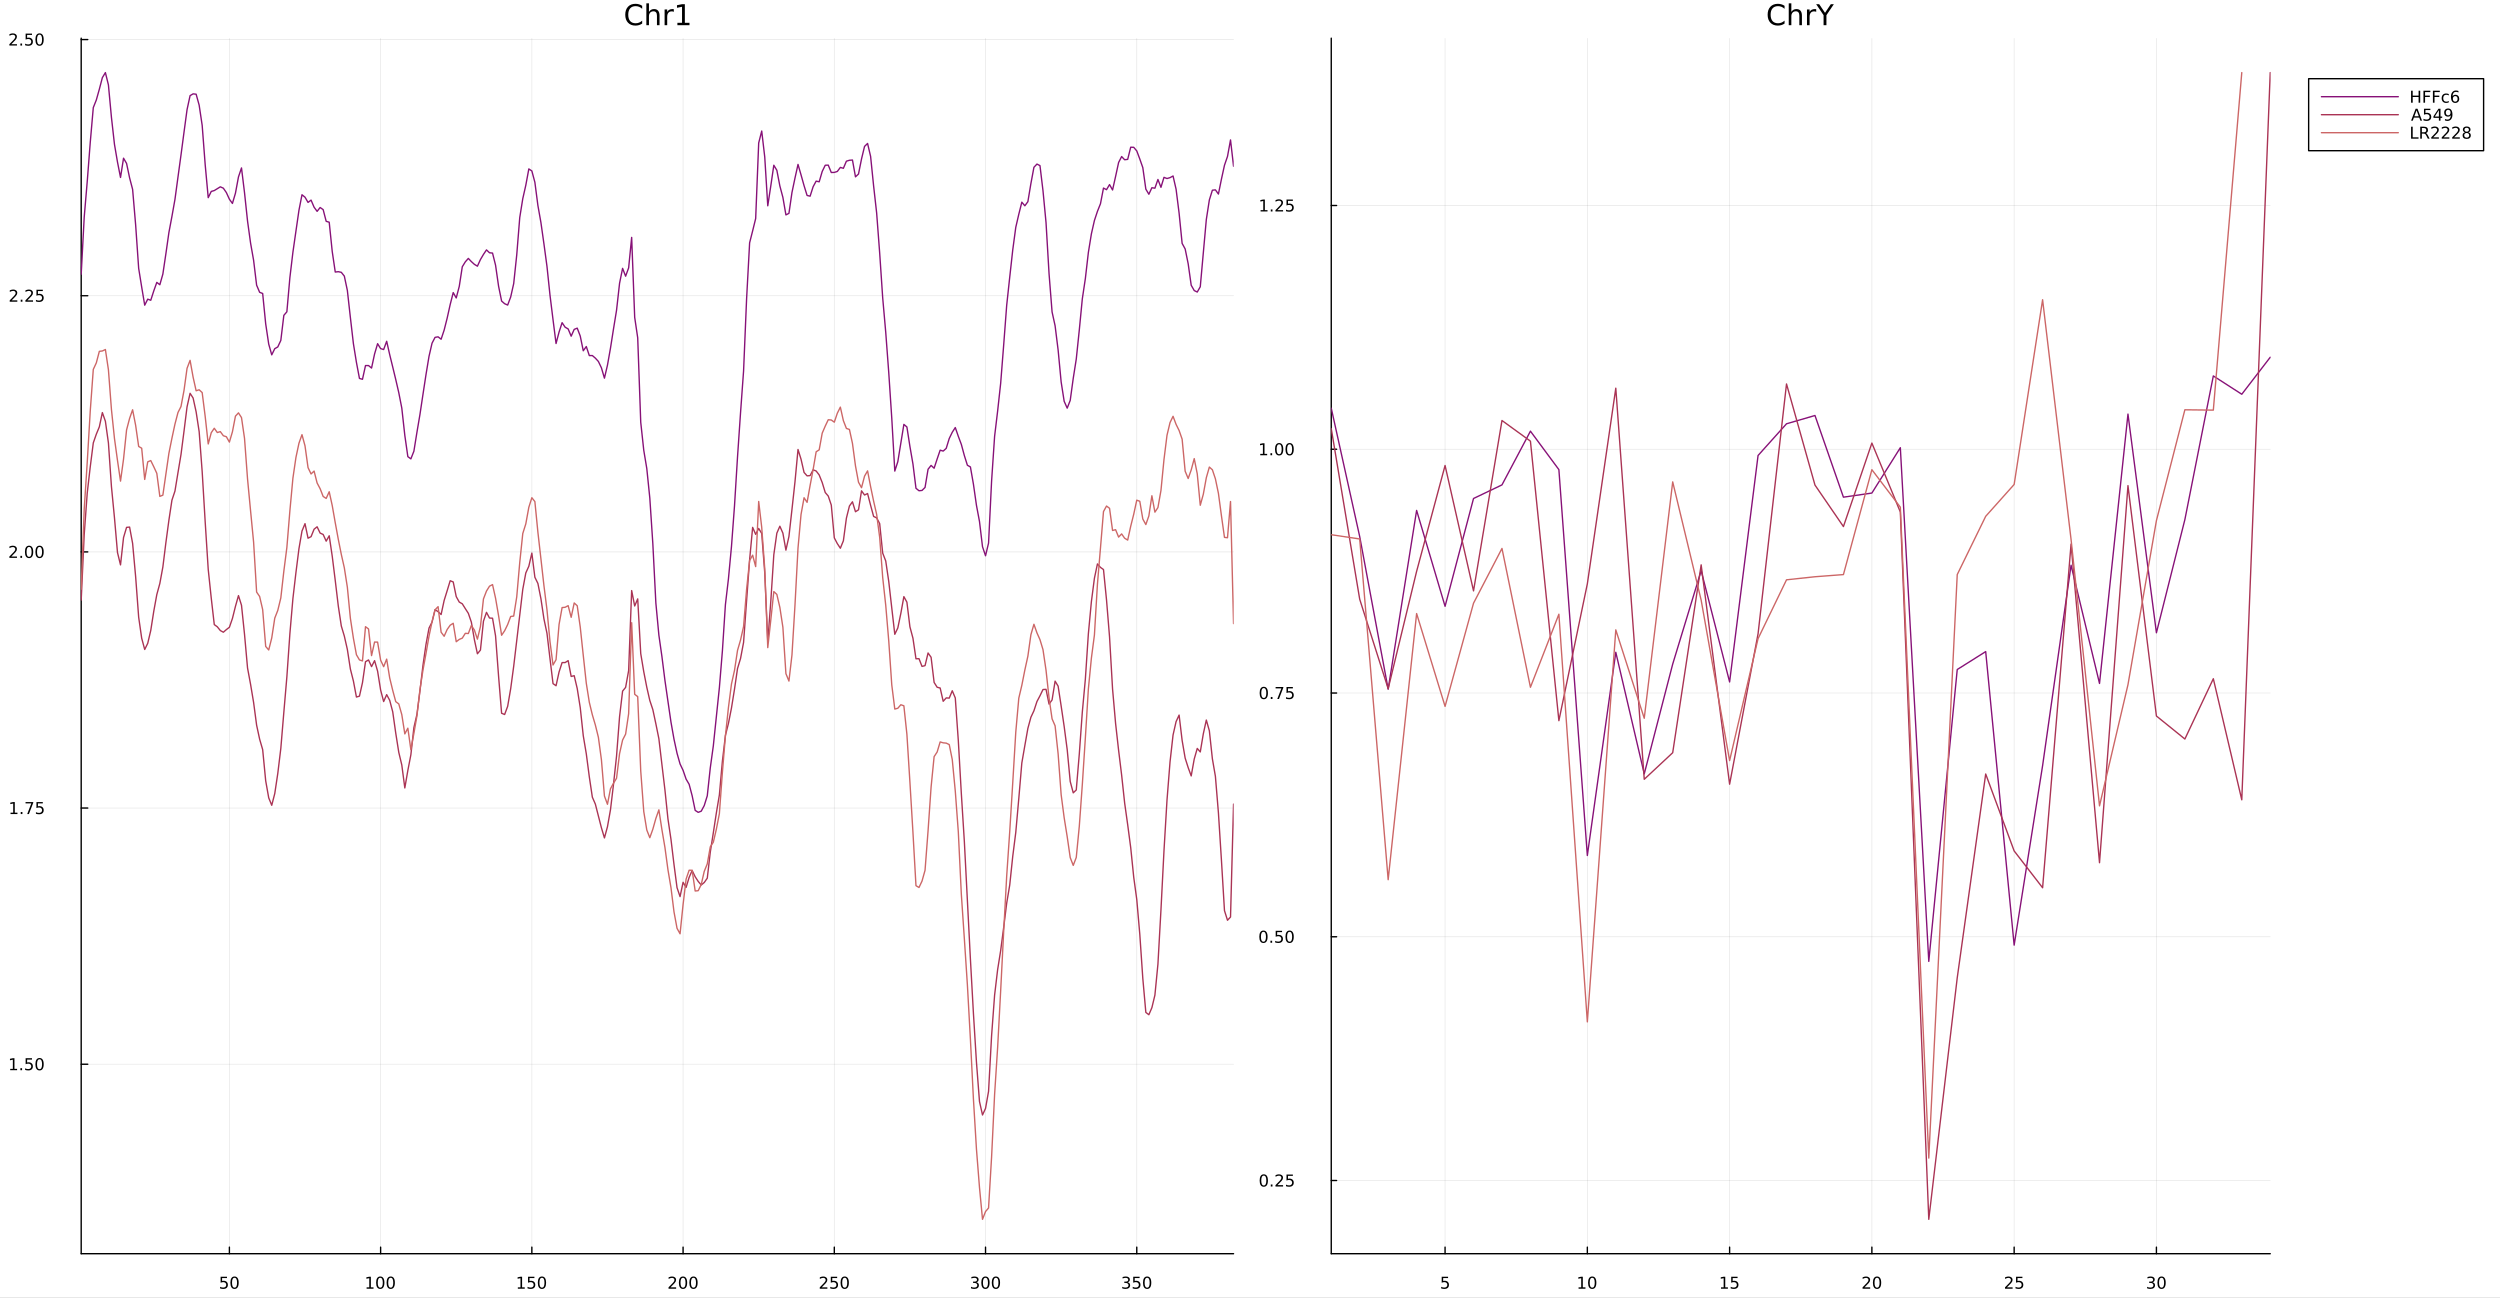 <?xml version="1.0" encoding="utf-8"?>
<svg xmlns="http://www.w3.org/2000/svg" xmlns:xlink="http://www.w3.org/1999/xlink" width="1801" height="935" viewBox="0 0 7204 3740">
<rect x="0" y="0" width="7204" height="3740" fill="#333333" stroke="none"/>
<defs>
  <clipPath id="clip940">
    <rect x="0" y="0" width="7204" height="3740"/>
  </clipPath>
</defs>
<path clip-path="url(#clip940)" d="M0 3740 L7204 3740 L7204 0 L0 0  Z" fill="#ffffff" fill-rule="evenodd" fill-opacity="1"/>
<defs>
  <clipPath id="clip941">
    <rect x="1440" y="0" width="5044" height="3740"/>
  </clipPath>
</defs>
<path clip-path="url(#clip940)" d="M233.967 3612.69 L3554.58 3612.69 L3554.58 110.09 L233.967 110.09  Z" fill="#ffffff" fill-rule="evenodd" fill-opacity="1"/>
<defs>
  <clipPath id="clip942">
    <rect x="233" y="110" width="3322" height="3504"/>
  </clipPath>
</defs>
<polyline clip-path="url(#clip942)" style="stroke:#000000; stroke-linecap:round; stroke-linejoin:round; stroke-width:2; stroke-opacity:0.1; fill:none" points="661.028,3612.69 661.028,110.09 "/>
<polyline clip-path="url(#clip942)" style="stroke:#000000; stroke-linecap:round; stroke-linejoin:round; stroke-width:2; stroke-opacity:0.1; fill:none" points="1096.8,3612.69 1096.8,110.09 "/>
<polyline clip-path="url(#clip942)" style="stroke:#000000; stroke-linecap:round; stroke-linejoin:round; stroke-width:2; stroke-opacity:0.1; fill:none" points="1532.58,3612.69 1532.58,110.09 "/>
<polyline clip-path="url(#clip942)" style="stroke:#000000; stroke-linecap:round; stroke-linejoin:round; stroke-width:2; stroke-opacity:0.1; fill:none" points="1968.36,3612.69 1968.36,110.09 "/>
<polyline clip-path="url(#clip942)" style="stroke:#000000; stroke-linecap:round; stroke-linejoin:round; stroke-width:2; stroke-opacity:0.1; fill:none" points="2404.13,3612.69 2404.13,110.09 "/>
<polyline clip-path="url(#clip942)" style="stroke:#000000; stroke-linecap:round; stroke-linejoin:round; stroke-width:2; stroke-opacity:0.1; fill:none" points="2839.91,3612.69 2839.91,110.09 "/>
<polyline clip-path="url(#clip942)" style="stroke:#000000; stroke-linecap:round; stroke-linejoin:round; stroke-width:2; stroke-opacity:0.1; fill:none" points="3275.69,3612.69 3275.69,110.09 "/>
<polyline clip-path="url(#clip942)" style="stroke:#000000; stroke-linecap:round; stroke-linejoin:round; stroke-width:2; stroke-opacity:0.1; fill:none" points="233.967,3066.65 3554.58,3066.65 "/>
<polyline clip-path="url(#clip942)" style="stroke:#000000; stroke-linecap:round; stroke-linejoin:round; stroke-width:2; stroke-opacity:0.1; fill:none" points="233.967,2328.49 3554.58,2328.49 "/>
<polyline clip-path="url(#clip942)" style="stroke:#000000; stroke-linecap:round; stroke-linejoin:round; stroke-width:2; stroke-opacity:0.1; fill:none" points="233.967,1590.33 3554.58,1590.33 "/>
<polyline clip-path="url(#clip942)" style="stroke:#000000; stroke-linecap:round; stroke-linejoin:round; stroke-width:2; stroke-opacity:0.1; fill:none" points="233.967,852.175 3554.58,852.175 "/>
<polyline clip-path="url(#clip942)" style="stroke:#000000; stroke-linecap:round; stroke-linejoin:round; stroke-width:2; stroke-opacity:0.1; fill:none" points="233.967,114.018 3554.58,114.018 "/>
<polyline clip-path="url(#clip940)" style="stroke:#000000; stroke-linecap:round; stroke-linejoin:round; stroke-width:4; stroke-opacity:1; fill:none" points="233.967,3612.69 3554.58,3612.69 "/>
<polyline clip-path="url(#clip940)" style="stroke:#000000; stroke-linecap:round; stroke-linejoin:round; stroke-width:4; stroke-opacity:1; fill:none" points="661.028,3612.69 661.028,3593.8 "/>
<polyline clip-path="url(#clip940)" style="stroke:#000000; stroke-linecap:round; stroke-linejoin:round; stroke-width:4; stroke-opacity:1; fill:none" points="1096.8,3612.69 1096.8,3593.8 "/>
<polyline clip-path="url(#clip940)" style="stroke:#000000; stroke-linecap:round; stroke-linejoin:round; stroke-width:4; stroke-opacity:1; fill:none" points="1532.58,3612.69 1532.58,3593.8 "/>
<polyline clip-path="url(#clip940)" style="stroke:#000000; stroke-linecap:round; stroke-linejoin:round; stroke-width:4; stroke-opacity:1; fill:none" points="1968.36,3612.69 1968.36,3593.8 "/>
<polyline clip-path="url(#clip940)" style="stroke:#000000; stroke-linecap:round; stroke-linejoin:round; stroke-width:4; stroke-opacity:1; fill:none" points="2404.13,3612.69 2404.13,3593.8 "/>
<polyline clip-path="url(#clip940)" style="stroke:#000000; stroke-linecap:round; stroke-linejoin:round; stroke-width:4; stroke-opacity:1; fill:none" points="2839.91,3612.69 2839.91,3593.8 "/>
<polyline clip-path="url(#clip940)" style="stroke:#000000; stroke-linecap:round; stroke-linejoin:round; stroke-width:4; stroke-opacity:1; fill:none" points="3275.69,3612.69 3275.69,3593.8 "/>
<path clip-path="url(#clip940)" d="M635.727 3678.97 L654.083 3678.97 L654.083 3682.9 L640.009 3682.9 L640.009 3691.37 Q641.028 3691.03 642.046 3690.86 Q643.065 3690.68 644.083 3690.68 Q649.87 3690.68 653.25 3693.85 Q656.629 3697.02 656.629 3702.44 Q656.629 3708.02 653.157 3711.12 Q649.685 3714.2 643.366 3714.2 Q641.19 3714.2 638.921 3713.83 Q636.676 3713.46 634.268 3712.72 L634.268 3708.02 Q636.352 3709.15 638.574 3709.71 Q640.796 3710.26 643.273 3710.26 Q647.278 3710.26 649.616 3708.16 Q651.954 3706.05 651.954 3702.44 Q651.954 3698.83 649.616 3696.72 Q647.278 3694.61 643.273 3694.61 Q641.398 3694.61 639.523 3695.03 Q637.671 3695.45 635.727 3696.33 L635.727 3678.97 Z" fill="#000000" fill-rule="nonzero" fill-opacity="1" /><path clip-path="url(#clip940)" d="M675.842 3682.05 Q672.231 3682.05 670.403 3685.61 Q668.597 3689.15 668.597 3696.28 Q668.597 3703.39 670.403 3706.95 Q672.231 3710.49 675.842 3710.49 Q679.477 3710.49 681.282 3706.95 Q683.111 3703.39 683.111 3696.28 Q683.111 3689.15 681.282 3685.61 Q679.477 3682.05 675.842 3682.05 M675.842 3678.34 Q681.652 3678.34 684.708 3682.95 Q687.787 3687.53 687.787 3696.28 Q687.787 3705.01 684.708 3709.61 Q681.652 3714.2 675.842 3714.2 Q670.032 3714.2 666.953 3709.61 Q663.898 3705.01 663.898 3696.28 Q663.898 3687.53 666.953 3682.95 Q670.032 3678.34 675.842 3678.34 Z" fill="#000000" fill-rule="nonzero" fill-opacity="1" /><path clip-path="url(#clip940)" d="M1056.41 3709.59 L1064.05 3709.59 L1064.05 3683.23 L1055.74 3684.89 L1055.74 3680.63 L1064 3678.97 L1068.68 3678.97 L1068.68 3709.59 L1076.32 3709.59 L1076.32 3713.53 L1056.41 3713.53 L1056.41 3709.59 Z" fill="#000000" fill-rule="nonzero" fill-opacity="1" /><path clip-path="url(#clip940)" d="M1095.76 3682.05 Q1092.15 3682.05 1090.32 3685.61 Q1088.52 3689.15 1088.52 3696.28 Q1088.52 3703.39 1090.32 3706.95 Q1092.15 3710.49 1095.76 3710.49 Q1099.4 3710.49 1101.2 3706.95 Q1103.03 3703.39 1103.03 3696.28 Q1103.03 3689.15 1101.2 3685.61 Q1099.4 3682.05 1095.76 3682.05 M1095.76 3678.34 Q1101.57 3678.34 1104.63 3682.95 Q1107.71 3687.53 1107.71 3696.28 Q1107.71 3705.01 1104.63 3709.61 Q1101.57 3714.2 1095.76 3714.2 Q1089.95 3714.2 1086.87 3709.61 Q1083.82 3705.01 1083.82 3696.28 Q1083.82 3687.53 1086.87 3682.95 Q1089.95 3678.34 1095.76 3678.34 Z" fill="#000000" fill-rule="nonzero" fill-opacity="1" /><path clip-path="url(#clip940)" d="M1125.92 3682.05 Q1122.31 3682.05 1120.48 3685.61 Q1118.68 3689.15 1118.68 3696.28 Q1118.68 3703.39 1120.48 3706.95 Q1122.31 3710.49 1125.92 3710.49 Q1129.56 3710.49 1131.36 3706.95 Q1133.19 3703.39 1133.19 3696.28 Q1133.19 3689.15 1131.36 3685.61 Q1129.56 3682.05 1125.92 3682.05 M1125.92 3678.34 Q1131.73 3678.34 1134.79 3682.95 Q1137.87 3687.53 1137.87 3696.28 Q1137.87 3705.01 1134.79 3709.61 Q1131.73 3714.2 1125.92 3714.2 Q1120.11 3714.2 1117.04 3709.61 Q1113.98 3705.01 1113.98 3696.28 Q1113.98 3687.53 1117.04 3682.95 Q1120.11 3678.34 1125.92 3678.34 Z" fill="#000000" fill-rule="nonzero" fill-opacity="1" /><path clip-path="url(#clip940)" d="M1492.19 3709.59 L1499.83 3709.59 L1499.83 3683.23 L1491.52 3684.89 L1491.52 3680.63 L1499.78 3678.97 L1504.46 3678.97 L1504.46 3709.59 L1512.09 3709.59 L1512.09 3713.53 L1492.19 3713.53 L1492.19 3709.59 Z" fill="#000000" fill-rule="nonzero" fill-opacity="1" /><path clip-path="url(#clip940)" d="M1521.58 3678.97 L1539.94 3678.97 L1539.94 3682.9 L1525.87 3682.9 L1525.87 3691.37 Q1526.89 3691.03 1527.9 3690.86 Q1528.92 3690.68 1529.94 3690.68 Q1535.73 3690.68 1539.11 3693.85 Q1542.49 3697.02 1542.49 3702.44 Q1542.49 3708.02 1539.02 3711.12 Q1535.54 3714.2 1529.22 3714.2 Q1527.05 3714.2 1524.78 3713.83 Q1522.53 3713.46 1520.13 3712.72 L1520.13 3708.02 Q1522.21 3709.15 1524.43 3709.71 Q1526.65 3710.26 1529.13 3710.26 Q1533.14 3710.26 1535.47 3708.16 Q1537.81 3706.05 1537.81 3702.44 Q1537.81 3698.83 1535.47 3696.72 Q1533.14 3694.61 1529.13 3694.61 Q1527.26 3694.61 1525.38 3695.03 Q1523.53 3695.45 1521.58 3696.33 L1521.58 3678.97 Z" fill="#000000" fill-rule="nonzero" fill-opacity="1" /><path clip-path="url(#clip940)" d="M1561.7 3682.05 Q1558.09 3682.05 1556.26 3685.61 Q1554.46 3689.15 1554.46 3696.28 Q1554.46 3703.39 1556.26 3706.95 Q1558.09 3710.49 1561.7 3710.49 Q1565.33 3710.49 1567.14 3706.95 Q1568.97 3703.39 1568.97 3696.28 Q1568.97 3689.15 1567.14 3685.61 Q1565.33 3682.05 1561.7 3682.05 M1561.7 3678.34 Q1567.51 3678.34 1570.57 3682.95 Q1573.64 3687.53 1573.64 3696.28 Q1573.64 3705.01 1570.57 3709.61 Q1567.51 3714.2 1561.7 3714.2 Q1555.89 3714.2 1552.81 3709.61 Q1549.76 3705.01 1549.76 3696.28 Q1549.76 3687.53 1552.81 3682.95 Q1555.89 3678.34 1561.7 3678.34 Z" fill="#000000" fill-rule="nonzero" fill-opacity="1" /><path clip-path="url(#clip940)" d="M1932.05 3709.59 L1948.37 3709.59 L1948.37 3713.53 L1926.42 3713.53 L1926.42 3709.59 Q1929.09 3706.84 1933.67 3702.21 Q1938.28 3697.55 1939.46 3696.21 Q1941.7 3693.69 1942.58 3691.95 Q1943.48 3690.19 1943.48 3688.5 Q1943.48 3685.75 1941.54 3684.01 Q1939.62 3682.28 1936.52 3682.28 Q1934.32 3682.28 1931.86 3683.04 Q1929.43 3683.8 1926.66 3685.36 L1926.66 3680.63 Q1929.48 3679.5 1931.93 3678.92 Q1934.39 3678.34 1936.42 3678.34 Q1941.79 3678.34 1944.99 3681.03 Q1948.18 3683.71 1948.18 3688.2 Q1948.18 3690.33 1947.37 3692.25 Q1946.59 3694.15 1944.48 3696.74 Q1943.9 3697.42 1940.8 3700.63 Q1937.7 3703.83 1932.05 3709.59 Z" fill="#000000" fill-rule="nonzero" fill-opacity="1" /><path clip-path="url(#clip940)" d="M1968.18 3682.05 Q1964.57 3682.05 1962.74 3685.61 Q1960.94 3689.15 1960.94 3696.28 Q1960.94 3703.39 1962.74 3706.95 Q1964.57 3710.49 1968.18 3710.49 Q1971.82 3710.49 1973.62 3706.95 Q1975.45 3703.39 1975.45 3696.28 Q1975.45 3689.15 1973.62 3685.61 Q1971.82 3682.05 1968.18 3682.05 M1968.18 3678.34 Q1973.99 3678.34 1977.05 3682.95 Q1980.13 3687.53 1980.13 3696.28 Q1980.13 3705.01 1977.05 3709.61 Q1973.99 3714.2 1968.18 3714.2 Q1962.37 3714.2 1959.29 3709.61 Q1956.24 3705.01 1956.24 3696.28 Q1956.24 3687.53 1959.29 3682.95 Q1962.37 3678.34 1968.18 3678.34 Z" fill="#000000" fill-rule="nonzero" fill-opacity="1" /><path clip-path="url(#clip940)" d="M1998.34 3682.05 Q1994.73 3682.05 1992.9 3685.61 Q1991.1 3689.15 1991.1 3696.28 Q1991.1 3703.39 1992.9 3706.95 Q1994.73 3710.49 1998.34 3710.49 Q2001.98 3710.49 2003.78 3706.95 Q2005.61 3703.39 2005.61 3696.28 Q2005.61 3689.15 2003.78 3685.61 Q2001.98 3682.05 1998.34 3682.05 M1998.34 3678.34 Q2004.15 3678.34 2007.21 3682.95 Q2010.29 3687.53 2010.29 3696.28 Q2010.29 3705.01 2007.21 3709.61 Q2004.15 3714.2 1998.34 3714.2 Q1992.53 3714.2 1989.46 3709.61 Q1986.4 3705.01 1986.4 3696.28 Q1986.4 3687.53 1989.46 3682.95 Q1992.53 3678.34 1998.34 3678.34 Z" fill="#000000" fill-rule="nonzero" fill-opacity="1" /><path clip-path="url(#clip940)" d="M2367.83 3709.59 L2384.14 3709.59 L2384.14 3713.53 L2362.2 3713.53 L2362.2 3709.59 Q2364.86 3706.84 2369.45 3702.21 Q2374.05 3697.55 2375.23 3696.21 Q2377.48 3693.69 2378.36 3691.95 Q2379.26 3690.19 2379.26 3688.5 Q2379.26 3685.75 2377.32 3684.01 Q2375.39 3682.28 2372.29 3682.28 Q2370.09 3682.28 2367.64 3683.04 Q2365.21 3683.8 2362.43 3685.36 L2362.43 3680.63 Q2365.26 3679.5 2367.71 3678.92 Q2370.16 3678.34 2372.2 3678.34 Q2377.57 3678.34 2380.76 3681.03 Q2383.96 3683.71 2383.96 3688.2 Q2383.96 3690.33 2383.15 3692.25 Q2382.36 3694.15 2380.26 3696.74 Q2379.68 3697.42 2376.58 3700.63 Q2373.47 3703.83 2367.83 3709.59 Z" fill="#000000" fill-rule="nonzero" fill-opacity="1" /><path clip-path="url(#clip940)" d="M2394.01 3678.97 L2412.36 3678.97 L2412.36 3682.9 L2398.29 3682.9 L2398.29 3691.37 Q2399.31 3691.03 2400.32 3690.86 Q2401.34 3690.68 2402.36 3690.68 Q2408.15 3690.68 2411.53 3693.85 Q2414.91 3697.02 2414.91 3702.44 Q2414.91 3708.02 2411.44 3711.12 Q2407.96 3714.2 2401.64 3714.2 Q2399.47 3714.2 2397.2 3713.83 Q2394.95 3713.46 2392.55 3712.72 L2392.55 3708.02 Q2394.63 3709.15 2396.85 3709.71 Q2399.07 3710.26 2401.55 3710.26 Q2405.56 3710.26 2407.89 3708.16 Q2410.23 3706.05 2410.23 3702.44 Q2410.23 3698.83 2407.89 3696.72 Q2405.56 3694.61 2401.55 3694.61 Q2399.68 3694.61 2397.8 3695.03 Q2395.95 3695.45 2394.01 3696.33 L2394.01 3678.97 Z" fill="#000000" fill-rule="nonzero" fill-opacity="1" /><path clip-path="url(#clip940)" d="M2434.12 3682.05 Q2430.51 3682.05 2428.68 3685.61 Q2426.88 3689.15 2426.88 3696.28 Q2426.88 3703.39 2428.68 3706.95 Q2430.51 3710.49 2434.12 3710.49 Q2437.76 3710.49 2439.56 3706.95 Q2441.39 3703.39 2441.39 3696.28 Q2441.39 3689.15 2439.56 3685.61 Q2437.76 3682.05 2434.12 3682.05 M2434.12 3678.34 Q2439.93 3678.34 2442.99 3682.95 Q2446.07 3687.53 2446.07 3696.28 Q2446.07 3705.01 2442.99 3709.61 Q2439.93 3714.2 2434.12 3714.2 Q2428.31 3714.2 2425.23 3709.61 Q2422.18 3705.01 2422.18 3696.28 Q2422.18 3687.53 2425.23 3682.95 Q2428.31 3678.34 2434.12 3678.34 Z" fill="#000000" fill-rule="nonzero" fill-opacity="1" /><path clip-path="url(#clip940)" d="M2813.67 3694.89 Q2817.03 3695.61 2818.9 3697.88 Q2820.8 3700.15 2820.8 3703.48 Q2820.8 3708.6 2817.28 3711.4 Q2813.76 3714.2 2807.28 3714.2 Q2805.11 3714.2 2802.79 3713.76 Q2800.5 3713.34 2798.05 3712.49 L2798.05 3707.97 Q2799.99 3709.11 2802.31 3709.68 Q2804.62 3710.26 2807.14 3710.26 Q2811.54 3710.26 2813.83 3708.53 Q2816.15 3706.79 2816.15 3703.48 Q2816.15 3700.43 2813.99 3698.71 Q2811.87 3696.98 2808.05 3696.98 L2804.02 3696.98 L2804.02 3693.13 L2808.23 3693.13 Q2811.68 3693.13 2813.51 3691.77 Q2815.34 3690.38 2815.34 3687.79 Q2815.34 3685.12 2813.44 3683.71 Q2811.56 3682.28 2808.05 3682.28 Q2806.12 3682.28 2803.93 3682.69 Q2801.73 3683.11 2799.09 3683.99 L2799.09 3679.82 Q2801.75 3679.08 2804.06 3678.71 Q2806.4 3678.34 2808.46 3678.34 Q2813.79 3678.34 2816.89 3680.77 Q2819.99 3683.18 2819.99 3687.3 Q2819.99 3690.17 2818.35 3692.16 Q2816.7 3694.13 2813.67 3694.89 Z" fill="#000000" fill-rule="nonzero" fill-opacity="1" /><path clip-path="url(#clip940)" d="M2839.67 3682.05 Q2836.05 3682.05 2834.23 3685.61 Q2832.42 3689.15 2832.42 3696.28 Q2832.42 3703.39 2834.23 3706.95 Q2836.05 3710.49 2839.67 3710.49 Q2843.3 3710.49 2845.11 3706.95 Q2846.93 3703.39 2846.93 3696.28 Q2846.93 3689.15 2845.11 3685.61 Q2843.3 3682.05 2839.67 3682.05 M2839.67 3678.34 Q2845.48 3678.34 2848.53 3682.95 Q2851.61 3687.53 2851.61 3696.28 Q2851.61 3705.01 2848.53 3709.61 Q2845.48 3714.2 2839.67 3714.2 Q2833.86 3714.2 2830.78 3709.61 Q2827.72 3705.01 2827.72 3696.28 Q2827.72 3687.53 2830.78 3682.95 Q2833.86 3678.34 2839.67 3678.34 Z" fill="#000000" fill-rule="nonzero" fill-opacity="1" /><path clip-path="url(#clip940)" d="M2869.83 3682.05 Q2866.22 3682.05 2864.39 3685.61 Q2862.58 3689.15 2862.58 3696.28 Q2862.58 3703.39 2864.39 3706.95 Q2866.22 3710.49 2869.83 3710.49 Q2873.46 3710.49 2875.27 3706.95 Q2877.1 3703.39 2877.1 3696.28 Q2877.1 3689.15 2875.27 3685.61 Q2873.46 3682.05 2869.83 3682.05 M2869.83 3678.34 Q2875.64 3678.34 2878.69 3682.95 Q2881.77 3687.53 2881.77 3696.28 Q2881.77 3705.01 2878.69 3709.61 Q2875.64 3714.2 2869.83 3714.2 Q2864.02 3714.2 2860.94 3709.61 Q2857.88 3705.01 2857.88 3696.28 Q2857.88 3687.53 2860.94 3682.95 Q2864.02 3678.34 2869.83 3678.34 Z" fill="#000000" fill-rule="nonzero" fill-opacity="1" /><path clip-path="url(#clip940)" d="M3249.45 3694.89 Q3252.8 3695.61 3254.68 3697.88 Q3256.58 3700.15 3256.58 3703.48 Q3256.58 3708.6 3253.06 3711.4 Q3249.54 3714.2 3243.06 3714.2 Q3240.88 3714.2 3238.57 3713.76 Q3236.28 3713.34 3233.82 3712.49 L3233.82 3707.97 Q3235.77 3709.11 3238.08 3709.68 Q3240.4 3710.26 3242.92 3710.26 Q3247.32 3710.26 3249.61 3708.53 Q3251.92 3706.79 3251.92 3703.48 Q3251.92 3700.43 3249.77 3698.71 Q3247.64 3696.98 3243.82 3696.98 L3239.79 3696.98 L3239.79 3693.13 L3244.01 3693.13 Q3247.46 3693.13 3249.29 3691.77 Q3251.11 3690.38 3251.11 3687.79 Q3251.11 3685.12 3249.22 3683.71 Q3247.34 3682.28 3243.82 3682.28 Q3241.9 3682.28 3239.7 3682.69 Q3237.5 3683.11 3234.86 3683.99 L3234.86 3679.82 Q3237.53 3679.08 3239.84 3678.71 Q3242.18 3678.34 3244.24 3678.34 Q3249.56 3678.34 3252.66 3680.77 Q3255.77 3683.18 3255.77 3687.3 Q3255.77 3690.17 3254.12 3692.16 Q3252.48 3694.13 3249.45 3694.89 Z" fill="#000000" fill-rule="nonzero" fill-opacity="1" /><path clip-path="url(#clip940)" d="M3265.49 3678.97 L3283.85 3678.97 L3283.85 3682.9 L3269.77 3682.9 L3269.77 3691.37 Q3270.79 3691.03 3271.81 3690.86 Q3272.83 3690.68 3273.85 3690.68 Q3279.63 3690.68 3283.01 3693.85 Q3286.39 3697.02 3286.39 3702.44 Q3286.39 3708.02 3282.92 3711.12 Q3279.45 3714.2 3273.13 3714.2 Q3270.95 3714.2 3268.68 3713.83 Q3266.44 3713.46 3264.03 3712.72 L3264.03 3708.02 Q3266.11 3709.15 3268.34 3709.71 Q3270.56 3710.26 3273.04 3710.26 Q3277.04 3710.26 3279.38 3708.16 Q3281.72 3706.05 3281.72 3702.44 Q3281.72 3698.83 3279.38 3696.72 Q3277.04 3694.61 3273.04 3694.61 Q3271.16 3694.61 3269.29 3695.03 Q3267.43 3695.45 3265.49 3696.33 L3265.49 3678.97 Z" fill="#000000" fill-rule="nonzero" fill-opacity="1" /><path clip-path="url(#clip940)" d="M3305.6 3682.05 Q3301.99 3682.05 3300.16 3685.61 Q3298.36 3689.15 3298.36 3696.28 Q3298.36 3703.39 3300.16 3706.95 Q3301.99 3710.49 3305.6 3710.49 Q3309.24 3710.49 3311.04 3706.95 Q3312.87 3703.39 3312.87 3696.28 Q3312.87 3689.15 3311.04 3685.61 Q3309.24 3682.05 3305.6 3682.05 M3305.6 3678.34 Q3311.41 3678.34 3314.47 3682.95 Q3317.55 3687.53 3317.55 3696.28 Q3317.55 3705.01 3314.47 3709.61 Q3311.41 3714.2 3305.6 3714.2 Q3299.79 3714.2 3296.72 3709.61 Q3293.66 3705.01 3293.66 3696.28 Q3293.66 3687.53 3296.72 3682.95 Q3299.79 3678.34 3305.6 3678.34 Z" fill="#000000" fill-rule="nonzero" fill-opacity="1" /><polyline clip-path="url(#clip940)" style="stroke:#000000; stroke-linecap:round; stroke-linejoin:round; stroke-width:4; stroke-opacity:1; fill:none" points="233.967,3612.69 233.967,110.09 "/>
<polyline clip-path="url(#clip940)" style="stroke:#000000; stroke-linecap:round; stroke-linejoin:round; stroke-width:4; stroke-opacity:1; fill:none" points="233.967,3066.65 252.864,3066.65 "/>
<polyline clip-path="url(#clip940)" style="stroke:#000000; stroke-linecap:round; stroke-linejoin:round; stroke-width:4; stroke-opacity:1; fill:none" points="233.967,2328.49 252.864,2328.49 "/>
<polyline clip-path="url(#clip940)" style="stroke:#000000; stroke-linecap:round; stroke-linejoin:round; stroke-width:4; stroke-opacity:1; fill:none" points="233.967,1590.33 252.864,1590.33 "/>
<polyline clip-path="url(#clip940)" style="stroke:#000000; stroke-linecap:round; stroke-linejoin:round; stroke-width:4; stroke-opacity:1; fill:none" points="233.967,852.175 252.864,852.175 "/>
<polyline clip-path="url(#clip940)" style="stroke:#000000; stroke-linecap:round; stroke-linejoin:round; stroke-width:4; stroke-opacity:1; fill:none" points="233.967,114.018 252.864,114.018 "/>
<path clip-path="url(#clip940)" d="M29.38 3079.99 L37.018 3079.99 L37.018 3053.63 L28.708 3055.29 L28.708 3051.03 L36.972 3049.37 L41.648 3049.37 L41.648 3079.99 L49.287 3079.99 L49.287 3083.93 L29.38 3083.93 L29.38 3079.99 Z" fill="#000000" fill-rule="nonzero" fill-opacity="1" /><path clip-path="url(#clip940)" d="M58.731 3078.05 L63.615 3078.05 L63.615 3083.93 L58.731 3083.93 L58.731 3078.05 Z" fill="#000000" fill-rule="nonzero" fill-opacity="1" /><path clip-path="url(#clip940)" d="M73.847 3049.37 L92.203 3049.37 L92.203 3053.3 L78.129 3053.3 L78.129 3061.77 Q79.148 3061.43 80.166 3061.26 Q81.185 3061.08 82.203 3061.08 Q87.99 3061.08 91.37 3064.25 Q94.749 3067.42 94.749 3072.84 Q94.749 3078.42 91.277 3081.52 Q87.805 3084.6 81.486 3084.6 Q79.31 3084.6 77.041 3084.23 Q74.796 3083.86 72.388 3083.12 L72.388 3078.42 Q74.472 3079.55 76.694 3080.11 Q78.916 3080.66 81.393 3080.66 Q85.398 3080.66 87.736 3078.56 Q90.074 3076.45 90.074 3072.84 Q90.074 3069.23 87.736 3067.12 Q85.398 3065.01 81.393 3065.01 Q79.518 3065.01 77.643 3065.43 Q75.791 3065.85 73.847 3066.73 L73.847 3049.37 Z" fill="#000000" fill-rule="nonzero" fill-opacity="1" /><path clip-path="url(#clip940)" d="M113.962 3052.45 Q110.351 3052.45 108.523 3056.01 Q106.717 3059.55 106.717 3066.68 Q106.717 3073.79 108.523 3077.35 Q110.351 3080.89 113.962 3080.89 Q117.597 3080.89 119.402 3077.35 Q121.231 3073.79 121.231 3066.68 Q121.231 3059.55 119.402 3056.01 Q117.597 3052.45 113.962 3052.45 M113.962 3048.74 Q119.773 3048.74 122.828 3053.35 Q125.907 3057.93 125.907 3066.68 Q125.907 3075.41 122.828 3080.01 Q119.773 3084.6 113.962 3084.6 Q108.152 3084.6 105.074 3080.01 Q102.018 3075.41 102.018 3066.68 Q102.018 3057.93 105.074 3053.35 Q108.152 3048.74 113.962 3048.74 Z" fill="#000000" fill-rule="nonzero" fill-opacity="1" /><path clip-path="url(#clip940)" d="M30.375 2341.83 L38.014 2341.83 L38.014 2315.47 L29.704 2317.14 L29.704 2312.88 L37.967 2311.21 L42.643 2311.21 L42.643 2341.83 L50.282 2341.83 L50.282 2345.77 L30.375 2345.77 L30.375 2341.83 Z" fill="#000000" fill-rule="nonzero" fill-opacity="1" /><path clip-path="url(#clip940)" d="M59.727 2339.89 L64.611 2339.89 L64.611 2345.77 L59.727 2345.77 L59.727 2339.89 Z" fill="#000000" fill-rule="nonzero" fill-opacity="1" /><path clip-path="url(#clip940)" d="M73.615 2311.21 L95.838 2311.21 L95.838 2313.2 L83.291 2345.77 L78.407 2345.77 L90.213 2315.14 L73.615 2315.14 L73.615 2311.21 Z" fill="#000000" fill-rule="nonzero" fill-opacity="1" /><path clip-path="url(#clip940)" d="M105.004 2311.21 L123.36 2311.21 L123.36 2315.14 L109.286 2315.14 L109.286 2323.62 Q110.305 2323.27 111.324 2323.11 Q112.342 2322.92 113.361 2322.92 Q119.148 2322.92 122.527 2326.09 Q125.907 2329.26 125.907 2334.68 Q125.907 2340.26 122.435 2343.36 Q118.962 2346.44 112.643 2346.44 Q110.467 2346.44 108.199 2346.07 Q105.953 2345.7 103.546 2344.96 L103.546 2340.26 Q105.629 2341.39 107.851 2341.95 Q110.074 2342.51 112.55 2342.51 Q116.555 2342.51 118.893 2340.4 Q121.231 2338.29 121.231 2334.68 Q121.231 2331.07 118.893 2328.96 Q116.555 2326.86 112.55 2326.86 Q110.675 2326.86 108.8 2327.27 Q106.949 2327.69 105.004 2328.57 L105.004 2311.21 Z" fill="#000000" fill-rule="nonzero" fill-opacity="1" /><path clip-path="url(#clip940)" d="M32.597 1603.68 L48.916 1603.68 L48.916 1607.61 L26.972 1607.61 L26.972 1603.68 Q29.634 1600.92 34.218 1596.29 Q38.824 1591.64 40.005 1590.3 Q42.25 1587.77 43.129 1586.04 Q44.032 1584.28 44.032 1582.59 Q44.032 1579.83 42.088 1578.1 Q40.166 1576.36 37.065 1576.36 Q34.866 1576.36 32.412 1577.13 Q29.981 1577.89 27.204 1579.44 L27.204 1574.72 Q30.028 1573.58 32.481 1573.01 Q34.935 1572.43 36.972 1572.43 Q42.342 1572.43 45.537 1575.11 Q48.731 1577.8 48.731 1582.29 Q48.731 1584.42 47.921 1586.34 Q47.134 1588.24 45.028 1590.83 Q44.449 1591.5 41.347 1594.72 Q38.245 1597.91 32.597 1603.68 Z" fill="#000000" fill-rule="nonzero" fill-opacity="1" /><path clip-path="url(#clip940)" d="M58.731 1601.73 L63.615 1601.73 L63.615 1607.61 L58.731 1607.61 L58.731 1601.73 Z" fill="#000000" fill-rule="nonzero" fill-opacity="1" /><path clip-path="url(#clip940)" d="M83.8 1576.13 Q80.189 1576.13 78.361 1579.7 Q76.555 1583.24 76.555 1590.37 Q76.555 1597.47 78.361 1601.04 Q80.189 1604.58 83.8 1604.58 Q87.435 1604.58 89.24 1601.04 Q91.069 1597.47 91.069 1590.37 Q91.069 1583.24 89.24 1579.7 Q87.435 1576.13 83.8 1576.13 M83.8 1572.43 Q89.611 1572.43 92.666 1577.03 Q95.745 1581.62 95.745 1590.37 Q95.745 1599.09 92.666 1603.7 Q89.611 1608.28 83.8 1608.28 Q77.99 1608.28 74.912 1603.7 Q71.856 1599.09 71.856 1590.37 Q71.856 1581.62 74.912 1577.03 Q77.99 1572.43 83.8 1572.43 Z" fill="#000000" fill-rule="nonzero" fill-opacity="1" /><path clip-path="url(#clip940)" d="M113.962 1576.13 Q110.351 1576.13 108.523 1579.7 Q106.717 1583.24 106.717 1590.37 Q106.717 1597.47 108.523 1601.04 Q110.351 1604.58 113.962 1604.58 Q117.597 1604.58 119.402 1601.04 Q121.231 1597.47 121.231 1590.37 Q121.231 1583.24 119.402 1579.7 Q117.597 1576.13 113.962 1576.13 M113.962 1572.43 Q119.773 1572.43 122.828 1577.03 Q125.907 1581.62 125.907 1590.37 Q125.907 1599.09 122.828 1603.7 Q119.773 1608.28 113.962 1608.28 Q108.152 1608.28 105.074 1603.7 Q102.018 1599.09 102.018 1590.37 Q102.018 1581.62 105.074 1577.03 Q108.152 1572.43 113.962 1572.43 Z" fill="#000000" fill-rule="nonzero" fill-opacity="1" /><path clip-path="url(#clip940)" d="M33.593 865.52 L49.912 865.52 L49.912 869.455 L27.968 869.455 L27.968 865.52 Q30.63 862.766 35.213 858.136 Q39.819 853.483 41 852.141 Q43.245 849.618 44.125 847.881 Q45.028 846.122 45.028 844.432 Q45.028 841.678 43.083 839.942 Q41.162 838.206 38.06 838.206 Q35.861 838.206 33.407 838.969 Q30.977 839.733 28.199 841.284 L28.199 836.562 Q31.023 835.428 33.477 834.849 Q35.93 834.27 37.967 834.27 Q43.338 834.27 46.532 836.956 Q49.727 839.641 49.727 844.131 Q49.727 846.261 48.916 848.182 Q48.129 850.081 46.023 852.673 Q45.444 853.344 42.342 856.562 Q39.241 859.756 33.593 865.52 Z" fill="#000000" fill-rule="nonzero" fill-opacity="1" /><path clip-path="url(#clip940)" d="M59.727 863.576 L64.611 863.576 L64.611 869.455 L59.727 869.455 L59.727 863.576 Z" fill="#000000" fill-rule="nonzero" fill-opacity="1" /><path clip-path="url(#clip940)" d="M78.824 865.52 L95.143 865.52 L95.143 869.455 L73.199 869.455 L73.199 865.52 Q75.861 862.766 80.444 858.136 Q85.05 853.483 86.231 852.141 Q88.476 849.618 89.356 847.881 Q90.259 846.122 90.259 844.432 Q90.259 841.678 88.314 839.942 Q86.393 838.206 83.291 838.206 Q81.092 838.206 78.638 838.969 Q76.208 839.733 73.43 841.284 L73.43 836.562 Q76.254 835.428 78.708 834.849 Q81.162 834.27 83.199 834.27 Q88.569 834.27 91.763 836.956 Q94.958 839.641 94.958 844.131 Q94.958 846.261 94.148 848.182 Q93.361 850.081 91.254 852.673 Q90.675 853.344 87.574 856.562 Q84.472 859.756 78.824 865.52 Z" fill="#000000" fill-rule="nonzero" fill-opacity="1" /><path clip-path="url(#clip940)" d="M105.004 834.895 L123.36 834.895 L123.36 838.831 L109.286 838.831 L109.286 847.303 Q110.305 846.956 111.324 846.793 Q112.342 846.608 113.361 846.608 Q119.148 846.608 122.527 849.78 Q125.907 852.951 125.907 858.368 Q125.907 863.946 122.435 867.048 Q118.962 870.127 112.643 870.127 Q110.467 870.127 108.199 869.756 Q105.953 869.386 103.546 868.645 L103.546 863.946 Q105.629 865.08 107.851 865.636 Q110.074 866.192 112.55 866.192 Q116.555 866.192 118.893 864.085 Q121.231 861.979 121.231 858.368 Q121.231 854.756 118.893 852.65 Q116.555 850.543 112.55 850.543 Q110.675 850.543 108.8 850.96 Q106.949 851.377 105.004 852.256 L105.004 834.895 Z" fill="#000000" fill-rule="nonzero" fill-opacity="1" /><path clip-path="url(#clip940)" d="M32.597 127.363 L48.916 127.363 L48.916 131.298 L26.972 131.298 L26.972 127.363 Q29.634 124.609 34.218 119.979 Q38.824 115.326 40.005 113.984 Q42.25 111.461 43.129 109.724 Q44.032 107.965 44.032 106.275 Q44.032 103.521 42.088 101.785 Q40.166 100.049 37.065 100.049 Q34.866 100.049 32.412 100.812 Q29.981 101.576 27.204 103.127 L27.204 98.405 Q30.028 97.271 32.481 96.692 Q34.935 96.113 36.972 96.113 Q42.342 96.113 45.537 98.799 Q48.731 101.484 48.731 105.974 Q48.731 108.104 47.921 110.025 Q47.134 111.923 45.028 114.516 Q44.449 115.187 41.347 118.405 Q38.245 121.599 32.597 127.363 Z" fill="#000000" fill-rule="nonzero" fill-opacity="1" /><path clip-path="url(#clip940)" d="M58.731 125.419 L63.615 125.419 L63.615 131.298 L58.731 131.298 L58.731 125.419 Z" fill="#000000" fill-rule="nonzero" fill-opacity="1" /><path clip-path="url(#clip940)" d="M73.847 96.738 L92.203 96.738 L92.203 100.674 L78.129 100.674 L78.129 109.146 Q79.148 108.798 80.166 108.636 Q81.185 108.451 82.203 108.451 Q87.99 108.451 91.37 111.623 Q94.749 114.794 94.749 120.21 Q94.749 125.789 91.277 128.891 Q87.805 131.97 81.486 131.97 Q79.31 131.97 77.041 131.599 Q74.796 131.229 72.388 130.488 L72.388 125.789 Q74.472 126.923 76.694 127.479 Q78.916 128.035 81.393 128.035 Q85.398 128.035 87.736 125.928 Q90.074 123.822 90.074 120.21 Q90.074 116.599 87.736 114.493 Q85.398 112.386 81.393 112.386 Q79.518 112.386 77.643 112.803 Q75.791 113.22 73.847 114.099 L73.847 96.738 Z" fill="#000000" fill-rule="nonzero" fill-opacity="1" /><path clip-path="url(#clip940)" d="M113.962 99.817 Q110.351 99.817 108.523 103.382 Q106.717 106.924 106.717 114.053 Q106.717 121.16 108.523 124.724 Q110.351 128.266 113.962 128.266 Q117.597 128.266 119.402 124.724 Q121.231 121.16 121.231 114.053 Q121.231 106.924 119.402 103.382 Q117.597 99.817 113.962 99.817 M113.962 96.113 Q119.773 96.113 122.828 100.72 Q125.907 105.303 125.907 114.053 Q125.907 122.78 122.828 127.386 Q119.773 131.97 113.962 131.97 Q108.152 131.97 105.074 127.386 Q102.018 122.78 102.018 114.053 Q102.018 105.303 105.074 100.72 Q108.152 96.113 113.962 96.113 Z" fill="#000000" fill-rule="nonzero" fill-opacity="1" /><path clip-path="url(#clip940)" d="M1850.5 16.755 L1850.5 25.383 Q1846.37 21.535 1841.67 19.631 Q1837.02 17.727 1831.75 17.727 Q1821.38 17.727 1815.87 24.087 Q1810.36 30.406 1810.36 42.397 Q1810.36 54.347 1815.87 60.707 Q1821.38 67.026 1831.75 67.026 Q1837.02 67.026 1841.67 65.122 Q1846.37 63.218 1850.5 59.37 L1850.5 67.918 Q1846.21 70.834 1841.39 72.292 Q1836.61 73.751 1831.26 73.751 Q1817.53 73.751 1809.63 65.365 Q1801.73 56.94 1801.73 42.397 Q1801.73 27.814 1809.63 19.428 Q1817.53 11.002 1831.26 11.002 Q1836.69 11.002 1841.47 12.461 Q1846.29 13.878 1850.5 16.755 Z" fill="#000000" fill-rule="nonzero" fill-opacity="1" /><path clip-path="url(#clip940)" d="M1900.53 45.192 L1900.53 72.576 L1893.08 72.576 L1893.08 45.435 Q1893.08 38.994 1890.57 35.794 Q1888.06 32.594 1883.03 32.594 Q1877 32.594 1873.51 36.442 Q1870.03 40.29 1870.03 46.934 L1870.03 72.576 L1862.54 72.576 L1862.54 9.544 L1870.03 9.544 L1870.03 34.254 Q1872.7 30.163 1876.31 28.138 Q1879.95 26.112 1884.69 26.112 Q1892.51 26.112 1896.52 30.973 Q1900.53 35.794 1900.53 45.192 Z" fill="#000000" fill-rule="nonzero" fill-opacity="1" /><path clip-path="url(#clip940)" d="M1941.69 34.173 Q1940.43 33.444 1938.94 33.12 Q1937.48 32.756 1935.7 32.756 Q1929.38 32.756 1925.97 36.888 Q1922.61 40.979 1922.61 48.676 L1922.61 72.576 L1915.12 72.576 L1915.12 27.206 L1922.61 27.206 L1922.61 34.254 Q1924.96 30.122 1928.73 28.138 Q1932.49 26.112 1937.88 26.112 Q1938.65 26.112 1939.58 26.234 Q1940.52 26.315 1941.65 26.517 L1941.69 34.173 Z" fill="#000000" fill-rule="nonzero" fill-opacity="1" /><path clip-path="url(#clip940)" d="M1951.98 65.689 L1965.35 65.689 L1965.35 19.55 L1950.8 22.466 L1950.8 15.013 L1965.27 12.096 L1973.45 12.096 L1973.45 65.689 L1986.82 65.689 L1986.82 72.576 L1951.98 72.576 L1951.98 65.689 Z" fill="#000000" fill-rule="nonzero" fill-opacity="1" /><polyline clip-path="url(#clip942)" style="stroke:#871177; stroke-linecap:round; stroke-linejoin:round; stroke-width:4; stroke-opacity:1; fill:none" points="233.967,790.165 242.682,625.338 251.398,522.764 260.113,410.002 268.829,310.037 277.544,288.103 286.26,257.093 294.975,223.688 303.691,209.22 312.407,244.622 321.122,338.21 329.838,415.922 338.553,467.005 347.269,511.342 355.984,455.886 364.7,470.902 373.415,512.348 382.131,545.707 390.846,647.937 399.562,773.083 408.277,827.168 416.993,879.351 425.708,862.049 434.424,865.273 443.139,838.176 451.855,813.74 460.57,820.504 469.286,789.829 478.002,731.302 486.717,669.954 495.433,623.594 504.148,574.623 512.864,510.19 521.579,446.392 530.295,380.547 539.01,315.954 547.726,275.589 556.441,270.491 565.157,271.42 573.872,302.939 582.588,361.218 591.303,475.011 600.019,569.57 608.734,551.629 617.45,549.117 626.165,543.753 634.881,538.358 643.597,542.287 652.312,554.96 661.028,574.044 669.743,586.219 678.459,556.741 687.174,509.809 695.89,483.949 704.605,555.258 713.321,637.067 722.036,700.353 730.752,749.935 739.467,821.779 748.183,842.268 756.898,845.699 765.614,933.184 774.329,991.543 783.045,1022.47 791.76,1004.77 800.476,999.728 809.192,980.993 817.907,908.71 826.623,898.497 835.338,799.857 844.054,726.796 852.769,665.972 861.485,605.8 870.2,561.255 878.916,568.209 887.631,583.246 896.347,576.657 905.062,597.079 913.778,608.987 922.493,597.977 931.209,604.021 939.924,637.757 948.64,640.304 957.355,724.767 966.071,783.885 974.787,782.908 983.502,784.704 992.218,795.627 1000.93,836.865 1009.65,915.016 1018.36,990.313 1027.08,1044.16 1035.8,1090.45 1044.51,1092.98 1053.23,1053.42 1061.94,1053.38 1070.66,1060.57 1079.37,1019.98 1088.09,990.374 1096.8,1004.52 1105.52,1007.22 1114.23,983.393 1122.95,1021.92 1131.67,1057.53 1140.38,1093.61 1149.1,1131.44 1157.81,1175.92 1166.53,1254.72 1175.24,1315.83 1183.96,1322.26 1192.67,1300.17 1201.39,1245.96 1210.11,1194.4 1218.82,1136.54 1227.54,1079.45 1236.25,1026.76 1244.97,988.914 1253.68,972.145 1262.4,970.632 1271.11,977.477 1279.83,951.262 1288.55,916.713 1297.26,877.596 1305.98,843.15 1314.69,858.545 1323.41,825.194 1332.12,768.734 1340.84,754.501 1349.55,744.654 1358.27,753.779 1366.99,761.729 1375.7,767.036 1384.42,747.983 1393.13,733.145 1401.85,720.145 1410.56,728.38 1419.28,729.281 1427.99,764.173 1436.71,824.827 1445.42,867.488 1454.14,875.142 1462.86,879.057 1471.57,855.882 1480.29,817.071 1489,734.861 1497.72,626.732 1506.43,572.439 1515.15,533.799 1523.86,486.813 1532.58,492.595 1541.3,525.291 1550.01,592.161 1558.73,641.408 1567.44,702.976 1576.16,767.541 1584.87,850.557 1593.59,921.198 1602.3,989.838 1611.02,956.745 1619.74,929.864 1628.45,942.835 1637.17,947.856 1645.88,968.692 1654.6,949.185 1663.31,945.566 1672.03,968.32 1680.74,1010.74 1689.46,998.588 1698.18,1024.68 1706.89,1024.54 1715.61,1032.05 1724.32,1041.59 1733.04,1059.87 1741.75,1089.66 1750.47,1052.22 1759.18,1003.08 1767.9,947.658 1776.61,894.216 1785.33,816.314 1794.05,773.325 1802.76,795.841 1811.48,771.978 1820.19,684.15 1828.91,914.512 1837.62,973.451 1846.34,1216.86 1855.05,1297.47 1863.77,1349.99 1872.49,1435.14 1881.2,1566.74 1889.92,1737.67 1898.63,1830.28 1907.35,1891.5 1916.06,1960.53 1924.78,2021.12 1933.49,2080.82 1942.21,2130.18 1950.93,2170.58 1959.64,2201.36 1968.36,2219.84 1977.07,2245.15 1985.79,2260.02 1994.5,2292.99 2003.22,2335.16 2011.93,2340.85 2020.65,2337.48 2029.37,2321.28 2038.08,2293.25 2046.8,2212.34 2055.51,2149.21 2064.23,2065.42 2072.94,1981.82 2081.66,1875.71 2090.37,1742.15 2099.09,1667.75 2107.8,1575.08 2116.52,1457.98 2125.24,1316.64 2133.95,1189.17 2142.67,1069.08 2151.38,861.176 2160.1,699.677 2168.81,665.268 2177.53,629.762 2186.24,412.012 2194.96,377.608 2203.68,452.442 2212.39,592.99 2221.11,535.76 2229.82,476.171 2238.54,490.624 2247.25,535.925 2255.97,568.786 2264.68,619.212 2273.4,614.791 2282.12,554.762 2290.83,513.08 2299.55,473.789 2308.26,503.906 2316.98,534.999 2325.69,563.254 2334.41,565.272 2343.12,538.016 2351.84,521.909 2360.56,523.878 2369.27,494.112 2377.99,476.146 2386.7,475.803 2395.42,497.069 2404.13,496.831 2412.85,494.041 2421.56,482.432 2430.28,484.938 2438.99,464.479 2447.71,461.847 2456.43,461.131 2465.14,509.548 2473.86,501.45 2482.57,458.055 2491.29,421.832 2500,413.397 2508.72,450.681 2517.43,535.995 2526.15,613.866 2534.87,729.034 2543.58,858.357 2552.3,957.182 2561.01,1073.57 2569.73,1205.29 2578.44,1357.41 2587.16,1330.34 2595.87,1276.69 2604.59,1222.93 2613.31,1230.36 2622.02,1286.51 2630.74,1336.92 2639.45,1407.03 2648.17,1414.14 2656.88,1413.24 2665.6,1404.65 2674.31,1352.18 2683.03,1341.21 2691.75,1349.19 2700.46,1322.7 2709.18,1297.2 2717.89,1299.84 2726.61,1292.01 2735.32,1263.58 2744.04,1245.61 2752.75,1232.07 2761.47,1257.3 2770.18,1280.49 2778.9,1312.82 2787.62,1340.63 2796.33,1345.54 2805.05,1395.35 2813.76,1456.21 2822.48,1502.65 2831.19,1575.41 2839.91,1601.45 2848.62,1564.96 2857.34,1386.68 2866.06,1257.25 2874.77,1184.53 2883.49,1104.81 2892.2,994.05 2900.92,879.373 2909.63,798.746 2918.35,720.022 2927.06,654.977 2935.78,617.33 2944.5,582.63 2953.21,592.978 2961.93,581.165 2970.64,528.906 2979.36,482.063 2988.07,472.82 2996.79,477.227 3005.5,549.775 3014.22,641.309 3022.94,788.8 3031.65,898.841 3040.37,938.736 3049.08,1008.68 3057.8,1100.66 3066.51,1156.38 3075.23,1176.07 3083.94,1153.76 3092.66,1090.16 3101.37,1034.71 3110.09,951.038 3118.81,861.051 3127.52,803.039 3136.24,727.433 3144.95,673.867 3153.67,635.386 3162.38,609.049 3171.1,587.139 3179.81,541.957 3188.53,546.582 3197.25,531.959 3205.96,547.406 3214.68,508.396 3223.39,468.211 3232.11,451.155 3240.82,460.373 3249.54,459.207 3258.25,424.19 3266.97,424.518 3275.69,434.908 3284.4,458.113 3293.12,482.993 3301.83,545.015 3310.55,559.686 3319.26,540.947 3327.98,542.297 3336.69,517.177 3345.41,539.733 3354.13,511.067 3362.84,514.449 3371.56,511.893 3380.27,507.158 3388.99,545.219 3397.7,614.29 3406.42,701.39 3415.13,717.319 3423.85,760.066 3432.56,821.92 3441.28,837.263 3450,841.525 3458.71,826.325 3467.43,729.095 3476.14,632.525 3484.86,576.18 3493.57,548.143 3502.29,547.075 3511,559.186 3519.72,516.108 3528.44,476.251 3537.15,450.77 3545.87,403.244 3554.58,478.984 "/>
<polyline clip-path="url(#clip942)" style="stroke:#aa3354; stroke-linecap:round; stroke-linejoin:round; stroke-width:4; stroke-opacity:1; fill:none" points="233.967,1729.11 242.682,1539.9 251.398,1420.51 260.113,1344.83 268.829,1276.24 277.544,1251.12 286.26,1229.98 294.975,1188.94 303.691,1213.91 312.407,1276.23 321.122,1402.02 329.838,1492.02 338.553,1592.18 347.269,1627.75 355.984,1549.07 364.7,1519.68 373.415,1518.82 382.131,1565.76 390.846,1661.8 399.562,1778.39 408.277,1839.08 416.993,1871.52 425.708,1853.79 434.424,1816.72 443.139,1761.2 451.855,1713.29 460.57,1681.37 469.286,1633.93 478.002,1563.81 486.717,1498.94 495.433,1441.34 504.148,1415.1 512.864,1361.9 521.579,1309.62 530.295,1242.06 539.01,1172.28 547.726,1133.36 556.441,1146.92 565.157,1186.77 573.872,1243.73 582.588,1359.08 591.303,1504.58 600.019,1640.74 608.734,1723.51 617.45,1799.8 626.165,1806.15 634.881,1816.95 643.597,1821.79 652.312,1814.24 661.028,1807.53 669.743,1782.23 678.459,1747.31 687.174,1716.3 695.89,1744.11 704.605,1827.87 713.321,1924.98 722.036,1971.92 730.752,2024.1 739.467,2089.67 748.183,2130.13 756.898,2160.07 765.614,2249.99 774.329,2299.03 783.045,2320.49 791.76,2286.67 800.476,2228.67 809.192,2156.74 817.907,2052.43 826.623,1950.65 835.338,1825.93 844.054,1724.77 852.769,1649.9 861.485,1580.99 870.2,1530.28 878.916,1508.97 887.631,1550.87 896.347,1546.45 905.062,1524.98 913.778,1518.04 922.493,1536.15 931.209,1540.13 939.924,1559.35 948.64,1543.89 957.355,1602.78 966.071,1672.84 974.787,1745.97 983.502,1803.87 992.218,1833 1000.93,1871.4 1009.65,1927.91 1018.36,1962.39 1027.08,2008.55 1035.8,2006.03 1044.51,1967.12 1053.23,1906.78 1061.94,1901.72 1070.66,1920.86 1079.37,1903.75 1088.09,1934.03 1096.8,1988.36 1105.52,2021.58 1114.23,2001.73 1122.95,2017.98 1131.67,2051.18 1140.38,2112.63 1149.1,2167.91 1157.81,2204.35 1166.53,2270.52 1175.24,2220.19 1183.96,2174.99 1192.67,2096.62 1201.39,2058.76 1210.11,1991.32 1218.82,1917.21 1227.54,1856.85 1236.25,1809.92 1244.97,1792.54 1253.68,1756.72 1262.4,1762.62 1271.11,1770.75 1279.83,1730.31 1288.55,1702.16 1297.26,1673.44 1305.98,1676.91 1314.69,1719.21 1323.41,1734.93 1332.12,1739.91 1340.84,1753.83 1349.55,1767.33 1358.27,1792.79 1366.99,1843.25 1375.7,1883.83 1384.42,1873.3 1393.13,1790.04 1401.85,1764.59 1410.56,1780.93 1419.28,1781.44 1427.99,1832.43 1436.71,1949.02 1445.42,2055.29 1454.14,2058.92 1462.86,2035.33 1471.57,1984.62 1480.29,1919.71 1489,1846.01 1497.72,1772.27 1506.43,1698.2 1515.15,1651.02 1523.86,1631.74 1532.58,1593.87 1541.3,1663.44 1550.01,1681.24 1558.73,1725.25 1567.44,1783.61 1576.16,1824.83 1584.87,1898.06 1593.59,1969.96 1602.3,1975.97 1611.02,1936.27 1619.74,1909.34 1628.45,1909.24 1637.17,1903.7 1645.88,1949.25 1654.6,1947.09 1663.31,1984 1672.03,2039.07 1680.74,2120.09 1689.46,2172.18 1698.18,2238.74 1706.89,2297.07 1715.61,2317.23 1724.32,2351.36 1733.04,2385.28 1741.75,2414.52 1750.47,2382.26 1759.18,2333.22 1767.9,2259.82 1776.61,2178.96 1785.33,2065.28 1794.05,1991.52 1802.76,1980.81 1811.48,1932.41 1820.19,1701.83 1828.91,1746.16 1837.62,1725.8 1846.34,1883.33 1855.05,1935.62 1863.77,1980.36 1872.49,2018.55 1881.2,2044.78 1889.92,2085.65 1898.63,2128.77 1907.35,2202.84 1916.06,2276.09 1924.78,2359.92 1933.49,2418.73 1942.21,2491.34 1950.93,2557.9 1959.64,2583.66 1968.36,2542.45 1977.07,2557.17 1985.79,2528.26 1994.5,2508.43 2003.22,2526.47 2011.93,2539.89 2020.65,2550.17 2029.37,2543.01 2038.08,2530.54 2046.8,2455.22 2055.51,2399.68 2064.23,2342.67 2072.94,2290.7 2081.66,2193.28 2090.37,2119.11 2099.09,2084.41 2107.8,2040.27 2116.52,1986 2125.24,1926.44 2133.95,1897.47 2142.67,1851.16 2151.38,1730.89 2160.1,1612.96 2168.81,1519.72 2177.53,1539.72 2186.24,1522.86 2194.96,1537.16 2203.68,1650.32 2212.39,1849.09 2221.11,1733.1 2229.82,1598.5 2238.54,1536.38 2247.25,1516.36 2255.97,1536.3 2264.68,1585.22 2273.4,1545.87 2282.12,1468.07 2290.83,1388.34 2299.55,1295.28 2308.26,1323.23 2316.98,1361.41 2325.69,1371.21 2334.41,1370.47 2343.12,1353.8 2351.84,1357.28 2360.56,1368.67 2369.27,1390.44 2377.99,1419.23 2386.7,1429.42 2395.42,1455.35 2404.13,1549.89 2412.85,1566.52 2421.56,1579.75 2430.28,1558.34 2438.99,1493.08 2447.71,1458.14 2456.43,1446.02 2465.14,1474.58 2473.86,1469.08 2482.57,1414.39 2491.29,1426.41 2500,1422.22 2508.72,1456.11 2517.43,1488.17 2526.15,1492.31 2534.87,1508.84 2543.58,1593.83 2552.3,1616.4 2561.01,1675.45 2569.73,1752.17 2578.44,1827.76 2587.16,1809.47 2595.87,1767.37 2604.59,1719.28 2613.31,1735.19 2622.02,1806.24 2630.74,1839.06 2639.45,1898.36 2648.17,1898.03 2656.88,1920.31 2665.6,1918.06 2674.31,1881.65 2683.03,1894.01 2691.75,1966.49 2700.46,1980.36 2709.18,1982.62 2717.89,2020.8 2726.61,2011.09 2735.32,2011.66 2744.04,1990.48 2752.75,2011.26 2761.47,2134.27 2770.18,2286.72 2778.9,2425.49 2787.62,2594.66 2796.33,2763.8 2805.05,2920.6 2813.76,3060.87 2822.48,3174.13 2831.19,3212.88 2839.91,3194.01 2848.62,3144.85 2857.34,2984.79 2866.06,2867.43 2874.77,2794.17 2883.49,2739.41 2892.2,2672.5 2900.92,2602.44 2909.63,2550.37 2918.35,2467.39 2927.06,2398.58 2935.78,2300.76 2944.5,2198.53 2953.21,2148.22 2961.93,2098.91 2970.64,2066.8 2979.36,2048.14 2988.07,2021.52 2996.79,2004.98 3005.5,1986.9 3014.22,1986.39 3022.94,2028.88 3031.65,2016.98 3040.37,1962.77 3049.08,1977.23 3057.8,2034.34 3066.51,2093.42 3075.23,2160.04 3083.94,2251.95 3092.66,2284.64 3101.37,2276.36 3110.09,2172.78 3118.81,2051.7 3127.52,1957.54 3136.24,1826.11 3144.95,1733.58 3153.67,1666.24 3162.38,1625.02 3171.1,1635.01 3179.81,1641.21 3188.53,1728.64 3197.25,1835.23 3205.96,1985.58 3214.68,2084.69 3223.39,2162.3 3232.11,2233.56 3240.82,2314.33 3249.54,2376.55 3258.25,2442.5 3266.97,2527.96 3275.69,2591.92 3284.4,2691.84 3293.12,2819.5 3301.83,2917.35 3310.55,2923.99 3319.26,2903.77 3327.98,2867.51 3336.69,2778.3 3345.41,2622.08 3354.13,2451.61 3362.84,2305.4 3371.56,2195.5 3380.27,2117.93 3388.99,2079.43 3397.7,2060.59 3406.42,2133.61 3415.13,2184.5 3423.85,2211.92 3432.56,2235.87 3441.28,2187.25 3450,2156.72 3458.71,2166.78 3467.43,2114.77 3476.14,2074.91 3484.86,2105.74 3493.57,2186.39 3502.29,2237.06 3511,2342.41 3519.72,2479.24 3528.44,2624.02 3537.15,2651.77 3545.87,2642.53 3554.58,2317.15 "/>
<polyline clip-path="url(#clip942)" style="stroke:#cc6666; stroke-linecap:round; stroke-linejoin:round; stroke-width:4; stroke-opacity:1; fill:none" points="233.967,1698 242.682,1466.68 251.398,1331.66 260.113,1183.79 268.829,1064.43 277.544,1045.6 286.26,1012.43 294.975,1011.35 303.691,1007.18 312.407,1065.37 321.122,1179.89 329.838,1263.55 338.553,1326.84 347.269,1386.33 355.984,1322.92 364.7,1238.96 373.415,1205.68 382.131,1180.8 390.846,1225.61 399.562,1286.48 408.277,1291.57 416.993,1381.5 425.708,1330.81 434.424,1327.19 443.139,1345.05 451.855,1363.94 460.57,1430.33 469.286,1426.94 478.002,1366.39 486.717,1306.07 495.433,1262.74 504.148,1222.13 512.864,1188.68 521.579,1171.37 530.295,1124.72 539.01,1061.33 547.726,1038.36 556.441,1086.78 565.157,1126.03 573.872,1123.21 582.588,1131.24 591.303,1200.35 600.019,1279.27 608.734,1246.85 617.45,1234.13 626.165,1246.36 634.881,1243.8 643.597,1255.62 652.312,1258.49 661.028,1273.95 669.743,1244.29 678.459,1199.15 687.174,1189.77 695.89,1203.32 704.605,1263.16 713.321,1380.27 722.036,1471.96 730.752,1562.1 739.467,1706.1 748.183,1718.9 756.898,1756.61 765.614,1862.8 774.329,1872.93 783.045,1838.34 791.76,1781.2 800.476,1758.87 809.192,1723.04 817.907,1645.92 826.623,1577.71 835.338,1471.75 844.054,1377.85 852.769,1318.14 861.485,1277.15 870.2,1252.56 878.916,1284.75 887.631,1347.47 896.347,1365.73 905.062,1357.45 913.778,1391.76 922.493,1408.26 931.209,1430.59 939.924,1436.23 948.64,1417 957.355,1456.78 966.071,1506.41 974.787,1553.93 983.502,1597.53 992.218,1636.28 1000.93,1692.11 1009.65,1781.72 1018.36,1839.24 1027.08,1886.66 1035.8,1901.62 1044.51,1904.57 1053.23,1805.92 1061.94,1812.4 1070.66,1889.19 1079.37,1850.14 1088.09,1850.31 1096.8,1902.29 1105.52,1921.09 1114.23,1899.34 1122.95,1953.49 1131.67,1989.44 1140.38,2021.88 1149.1,2028.4 1157.81,2059.22 1166.53,2114.81 1175.24,2098.33 1183.96,2160.28 1192.67,2113.24 1201.39,2063.14 1210.11,1987.01 1218.82,1931.03 1227.54,1883.14 1236.25,1833.1 1244.97,1791.54 1253.68,1757.19 1262.4,1748.18 1271.11,1821.74 1279.83,1833.42 1288.55,1813.9 1297.26,1801.59 1305.98,1796.09 1314.69,1849.15 1323.41,1842.53 1332.12,1838.82 1340.84,1824.94 1349.55,1825.58 1358.27,1802.42 1366.99,1815.51 1375.7,1841.77 1384.42,1805.47 1393.13,1725.84 1401.85,1703.18 1410.56,1689.17 1419.28,1684.59 1427.99,1723.73 1436.71,1774.34 1445.42,1830.52 1454.14,1817.58 1462.86,1799.72 1471.57,1776.48 1480.29,1775.22 1489,1720.18 1497.72,1620.75 1506.43,1537.37 1515.15,1509.6 1523.86,1461.84 1532.58,1434.26 1541.3,1445.35 1550.01,1533.73 1558.73,1610.52 1567.44,1687.83 1576.16,1757.07 1584.87,1848.87 1593.59,1916.26 1602.3,1900.96 1611.02,1799.22 1619.74,1750.8 1628.45,1749.94 1637.17,1745.24 1645.88,1778.84 1654.6,1737.53 1663.31,1745.51 1672.03,1806.9 1680.74,1888.7 1689.46,1968.91 1698.18,2023.83 1706.89,2059.76 1715.61,2089.33 1724.32,2124.73 1733.04,2189.21 1741.75,2293.8 1750.47,2317.58 1759.18,2272.77 1767.9,2256.9 1776.61,2242.69 1785.33,2171.71 1794.05,2132.51 1802.76,2115.49 1811.48,2056.64 1820.19,1794.42 1828.91,2000.69 1837.62,2007.38 1846.34,2221.57 1855.05,2338.48 1863.77,2391.64 1872.49,2413.89 1881.2,2389.46 1889.92,2358.46 1898.63,2333.62 1907.35,2390.5 1916.06,2441.89 1924.78,2506.38 1933.49,2557.89 1942.21,2627.75 1950.93,2675.04 1959.64,2690.79 1968.36,2606.61 1977.07,2533.33 1985.79,2507.63 1994.5,2507.8 2003.22,2567.46 2011.93,2566.63 2020.65,2548.83 2029.37,2510.89 2038.08,2489.32 2046.8,2440.18 2055.51,2426.83 2064.23,2389.54 2072.94,2344.66 2081.66,2225.62 2090.37,2120.52 2099.09,2038.57 2107.8,1971 2116.52,1931.89 2125.24,1874.25 2133.95,1844.22 2142.67,1805.48 2151.38,1698.43 2160.1,1615.04 2168.81,1599.84 2177.53,1632.68 2186.24,1445.1 2194.96,1519.56 2203.68,1638.53 2212.39,1866.19 2221.11,1786.82 2229.82,1704.71 2238.54,1712.83 2247.25,1750.27 2255.97,1807.52 2264.68,1941.17 2273.4,1962.55 2282.12,1887.44 2290.83,1743.52 2299.55,1579.24 2308.26,1482.37 2316.98,1434.33 2325.69,1447.56 2334.41,1398.74 2343.12,1352.77 2351.84,1301.84 2360.56,1296.28 2369.27,1248.23 2377.99,1227.89 2386.7,1209.53 2395.42,1210.29 2404.13,1216.5 2412.85,1190.68 2421.56,1173.17 2430.28,1212.17 2438.99,1234.58 2447.71,1237.49 2456.43,1277.6 2465.14,1342.51 2473.86,1389.58 2482.57,1405.33 2491.29,1372.06 2500,1356.85 2508.72,1402.2 2517.43,1444.07 2526.15,1482.29 2534.87,1548.41 2543.58,1664.01 2552.3,1743.95 2561.01,1846.82 2569.73,1973.72 2578.44,2043.27 2587.16,2040.89 2595.87,2030.79 2604.59,2033.83 2613.31,2115.87 2622.02,2253.86 2630.74,2398.51 2639.45,2552.18 2648.17,2557.36 2656.88,2538.9 2665.6,2507.8 2674.31,2394.04 2683.03,2268.06 2691.75,2180.25 2700.46,2166.99 2709.18,2137.92 2717.89,2140.52 2726.61,2141.37 2735.32,2145.59 2744.04,2188.81 2752.75,2279.73 2761.47,2397.26 2770.18,2576.77 2778.9,2705.52 2787.62,2837.92 2796.33,2994.79 2805.05,3167.45 2813.76,3311.45 2822.48,3421.82 2831.19,3513.56 2839.91,3491.17 2848.62,3480.92 2857.34,3334.37 2866.06,3153.58 2874.77,3018.81 2883.49,2855.5 2892.2,2684.32 2900.92,2523.84 2909.63,2396.44 2918.35,2255.17 2927.06,2109.63 2935.78,2011.76 2944.5,1974.75 2953.21,1930.66 2961.93,1890.8 2970.64,1828.93 2979.36,1798.89 2988.07,1823.65 2996.79,1843.18 3005.5,1872.05 3014.22,1931.26 3022.94,2011.3 3031.65,2071.37 3040.37,2091.53 3049.08,2172.18 3057.8,2289.92 3066.51,2356.41 3075.23,2410.92 3083.94,2471.19 3092.66,2493.72 3101.37,2470.76 3110.09,2381.2 3118.81,2260.73 3127.52,2127.09 3136.24,1985.44 3144.95,1896.53 3153.67,1829.84 3162.38,1683.21 3171.1,1579.3 3179.81,1474.11 3188.53,1458.22 3197.25,1464.71 3205.96,1528.65 3214.68,1526.33 3223.39,1547.63 3232.11,1538.57 3240.82,1550.96 3249.54,1556.28 3258.25,1516.46 3266.97,1481.72 3275.69,1441.29 3284.4,1444.41 3293.12,1495.59 3301.83,1511.54 3310.55,1486.66 3319.26,1428.63 3327.98,1475.79 3336.69,1462.62 3345.41,1413.31 3354.13,1324.22 3362.84,1254.18 3371.56,1217.7 3380.27,1199.63 3388.99,1222.89 3397.7,1240.45 3406.42,1265.49 3415.13,1357.76 3423.85,1378.83 3432.56,1354.27 3441.28,1321.59 3450,1365.3 3458.71,1455.92 3467.43,1424.33 3476.14,1376.5 3484.86,1345.93 3493.57,1353.67 3502.29,1379.75 3511,1421.66 3519.72,1486.41 3528.44,1548.52 3537.15,1549.51 3545.87,1445.2 3554.58,1796.89 "/>
<path clip-path="url(#clip940)" d="M3836.14 3612.69 L6541.9 3612.69 L6541.9 110.09 L3836.14 110.09  Z" fill="#ffffff" fill-rule="evenodd" fill-opacity="1"/>
<defs>
  <clipPath id="clip943">
    <rect x="3836" y="110" width="2707" height="3504"/>
  </clipPath>
</defs>
<polyline clip-path="url(#clip943)" style="stroke:#000000; stroke-linecap:round; stroke-linejoin:round; stroke-width:2; stroke-opacity:0.1; fill:none" points="4164.11,3612.69 4164.11,110.09 "/>
<polyline clip-path="url(#clip943)" style="stroke:#000000; stroke-linecap:round; stroke-linejoin:round; stroke-width:2; stroke-opacity:0.1; fill:none" points="4574.08,3612.69 4574.08,110.09 "/>
<polyline clip-path="url(#clip943)" style="stroke:#000000; stroke-linecap:round; stroke-linejoin:round; stroke-width:2; stroke-opacity:0.1; fill:none" points="4984.04,3612.69 4984.04,110.09 "/>
<polyline clip-path="url(#clip943)" style="stroke:#000000; stroke-linecap:round; stroke-linejoin:round; stroke-width:2; stroke-opacity:0.1; fill:none" points="5394,3612.69 5394,110.09 "/>
<polyline clip-path="url(#clip943)" style="stroke:#000000; stroke-linecap:round; stroke-linejoin:round; stroke-width:2; stroke-opacity:0.1; fill:none" points="5803.97,3612.69 5803.97,110.09 "/>
<polyline clip-path="url(#clip943)" style="stroke:#000000; stroke-linecap:round; stroke-linejoin:round; stroke-width:2; stroke-opacity:0.1; fill:none" points="6213.93,3612.69 6213.93,110.09 "/>
<polyline clip-path="url(#clip943)" style="stroke:#000000; stroke-linecap:round; stroke-linejoin:round; stroke-width:2; stroke-opacity:0.1; fill:none" points="3836.14,3401.81 6541.9,3401.81 "/>
<polyline clip-path="url(#clip943)" style="stroke:#000000; stroke-linecap:round; stroke-linejoin:round; stroke-width:2; stroke-opacity:0.1; fill:none" points="3836.14,2699.4 6541.9,2699.4 "/>
<polyline clip-path="url(#clip943)" style="stroke:#000000; stroke-linecap:round; stroke-linejoin:round; stroke-width:2; stroke-opacity:0.1; fill:none" points="3836.14,1996.98 6541.9,1996.98 "/>
<polyline clip-path="url(#clip943)" style="stroke:#000000; stroke-linecap:round; stroke-linejoin:round; stroke-width:2; stroke-opacity:0.1; fill:none" points="3836.14,1294.57 6541.9,1294.57 "/>
<polyline clip-path="url(#clip943)" style="stroke:#000000; stroke-linecap:round; stroke-linejoin:round; stroke-width:2; stroke-opacity:0.1; fill:none" points="3836.14,592.16 6541.9,592.16 "/>
<polyline clip-path="url(#clip940)" style="stroke:#000000; stroke-linecap:round; stroke-linejoin:round; stroke-width:4; stroke-opacity:1; fill:none" points="3836.14,3612.69 6541.9,3612.69 "/>
<polyline clip-path="url(#clip940)" style="stroke:#000000; stroke-linecap:round; stroke-linejoin:round; stroke-width:4; stroke-opacity:1; fill:none" points="4164.11,3612.69 4164.11,3593.8 "/>
<polyline clip-path="url(#clip940)" style="stroke:#000000; stroke-linecap:round; stroke-linejoin:round; stroke-width:4; stroke-opacity:1; fill:none" points="4574.08,3612.69 4574.08,3593.8 "/>
<polyline clip-path="url(#clip940)" style="stroke:#000000; stroke-linecap:round; stroke-linejoin:round; stroke-width:4; stroke-opacity:1; fill:none" points="4984.04,3612.69 4984.04,3593.8 "/>
<polyline clip-path="url(#clip940)" style="stroke:#000000; stroke-linecap:round; stroke-linejoin:round; stroke-width:4; stroke-opacity:1; fill:none" points="5394,3612.69 5394,3593.8 "/>
<polyline clip-path="url(#clip940)" style="stroke:#000000; stroke-linecap:round; stroke-linejoin:round; stroke-width:4; stroke-opacity:1; fill:none" points="5803.97,3612.69 5803.97,3593.8 "/>
<polyline clip-path="url(#clip940)" style="stroke:#000000; stroke-linecap:round; stroke-linejoin:round; stroke-width:4; stroke-opacity:1; fill:none" points="6213.93,3612.69 6213.93,3593.8 "/>
<path clip-path="url(#clip940)" d="M4154.39 3678.97 L4172.75 3678.97 L4172.75 3682.9 L4158.67 3682.9 L4158.67 3691.37 Q4159.69 3691.03 4160.71 3690.86 Q4161.73 3690.68 4162.75 3690.68 Q4168.53 3690.68 4171.91 3693.85 Q4175.29 3697.02 4175.29 3702.44 Q4175.29 3708.02 4171.82 3711.12 Q4168.35 3714.2 4162.03 3714.2 Q4159.85 3714.2 4157.58 3713.83 Q4155.34 3713.46 4152.93 3712.72 L4152.93 3708.02 Q4155.01 3709.15 4157.24 3709.71 Q4159.46 3710.26 4161.94 3710.26 Q4165.94 3710.26 4168.28 3708.16 Q4170.62 3706.05 4170.62 3702.44 Q4170.62 3698.83 4168.28 3696.72 Q4165.94 3694.61 4161.94 3694.61 Q4160.06 3694.61 4158.19 3695.03 Q4156.33 3695.45 4154.39 3696.33 L4154.39 3678.97 Z" fill="#000000" fill-rule="nonzero" fill-opacity="1" /><path clip-path="url(#clip940)" d="M4548.76 3709.59 L4556.4 3709.59 L4556.4 3683.23 L4548.09 3684.89 L4548.09 3680.63 L4556.36 3678.97 L4561.03 3678.97 L4561.03 3709.59 L4568.67 3709.59 L4568.67 3713.53 L4548.76 3713.53 L4548.76 3709.59 Z" fill="#000000" fill-rule="nonzero" fill-opacity="1" /><path clip-path="url(#clip940)" d="M4588.11 3682.05 Q4584.5 3682.05 4582.67 3685.61 Q4580.87 3689.15 4580.87 3696.28 Q4580.87 3703.39 4582.67 3706.95 Q4584.5 3710.49 4588.11 3710.49 Q4591.75 3710.49 4593.55 3706.95 Q4595.38 3703.39 4595.38 3696.28 Q4595.38 3689.15 4593.55 3685.61 Q4591.75 3682.05 4588.11 3682.05 M4588.11 3678.34 Q4593.92 3678.34 4596.98 3682.95 Q4600.06 3687.53 4600.06 3696.28 Q4600.06 3705.01 4596.98 3709.61 Q4593.92 3714.2 4588.11 3714.2 Q4582.3 3714.2 4579.23 3709.61 Q4576.17 3705.01 4576.17 3696.28 Q4576.17 3687.53 4579.23 3682.95 Q4582.3 3678.34 4588.11 3678.34 Z" fill="#000000" fill-rule="nonzero" fill-opacity="1" /><path clip-path="url(#clip940)" d="M4959.22 3709.59 L4966.86 3709.59 L4966.86 3683.23 L4958.55 3684.89 L4958.55 3680.63 L4966.82 3678.97 L4971.49 3678.97 L4971.49 3709.59 L4979.13 3709.59 L4979.13 3713.53 L4959.22 3713.53 L4959.22 3709.59 Z" fill="#000000" fill-rule="nonzero" fill-opacity="1" /><path clip-path="url(#clip940)" d="M4988.62 3678.97 L5006.98 3678.97 L5006.98 3682.9 L4992.9 3682.9 L4992.9 3691.37 Q4993.92 3691.03 4994.94 3690.86 Q4995.96 3690.68 4996.98 3690.68 Q5002.77 3690.68 5006.15 3693.85 Q5009.53 3697.02 5009.53 3702.44 Q5009.53 3708.02 5006.05 3711.12 Q5002.58 3714.2 4996.26 3714.2 Q4994.09 3714.2 4991.82 3713.83 Q4989.57 3713.46 4987.16 3712.72 L4987.16 3708.02 Q4989.25 3709.15 4991.47 3709.71 Q4993.69 3710.26 4996.17 3710.26 Q5000.17 3710.26 5002.51 3708.16 Q5004.85 3706.05 5004.85 3702.44 Q5004.85 3698.83 5002.51 3696.72 Q5000.17 3694.61 4996.17 3694.61 Q4994.29 3694.61 4992.42 3695.03 Q4990.57 3695.45 4988.62 3696.33 L4988.62 3678.97 Z" fill="#000000" fill-rule="nonzero" fill-opacity="1" /><path clip-path="url(#clip940)" d="M5372.78 3709.59 L5389.1 3709.59 L5389.1 3713.53 L5367.15 3713.53 L5367.15 3709.59 Q5369.81 3706.84 5374.4 3702.21 Q5379 3697.55 5380.18 3696.21 Q5382.43 3693.69 5383.31 3691.95 Q5384.21 3690.19 5384.21 3688.5 Q5384.21 3685.75 5382.27 3684.01 Q5380.35 3682.28 5377.24 3682.28 Q5375.04 3682.28 5372.59 3683.04 Q5370.16 3683.8 5367.38 3685.36 L5367.38 3680.63 Q5370.21 3679.5 5372.66 3678.92 Q5375.11 3678.34 5377.15 3678.34 Q5382.52 3678.34 5385.72 3681.03 Q5388.91 3683.71 5388.91 3688.2 Q5388.91 3690.33 5388.1 3692.25 Q5387.31 3694.15 5385.21 3696.74 Q5384.63 3697.42 5381.53 3700.63 Q5378.42 3703.83 5372.78 3709.59 Z" fill="#000000" fill-rule="nonzero" fill-opacity="1" /><path clip-path="url(#clip940)" d="M5408.91 3682.05 Q5405.3 3682.05 5403.47 3685.61 Q5401.66 3689.15 5401.66 3696.28 Q5401.66 3703.39 5403.47 3706.95 Q5405.3 3710.49 5408.91 3710.49 Q5412.54 3710.49 5414.35 3706.95 Q5416.18 3703.39 5416.18 3696.28 Q5416.18 3689.15 5414.35 3685.61 Q5412.54 3682.05 5408.91 3682.05 M5408.91 3678.34 Q5414.72 3678.34 5417.78 3682.95 Q5420.85 3687.53 5420.85 3696.28 Q5420.85 3705.01 5417.78 3709.61 Q5414.72 3714.2 5408.91 3714.2 Q5403.1 3714.2 5400.02 3709.61 Q5396.97 3705.01 5396.97 3696.28 Q5396.97 3687.53 5400.02 3682.95 Q5403.1 3678.34 5408.91 3678.34 Z" fill="#000000" fill-rule="nonzero" fill-opacity="1" /><path clip-path="url(#clip940)" d="M5783.24 3709.59 L5799.56 3709.59 L5799.56 3713.53 L5777.61 3713.53 L5777.61 3709.59 Q5780.27 3706.84 5784.86 3702.21 Q5789.46 3697.55 5790.65 3696.21 Q5792.89 3693.69 5793.77 3691.95 Q5794.67 3690.19 5794.67 3688.5 Q5794.67 3685.75 5792.73 3684.01 Q5790.81 3682.28 5787.71 3682.28 Q5785.51 3682.28 5783.05 3683.04 Q5780.62 3683.8 5777.84 3685.36 L5777.84 3680.63 Q5780.67 3679.5 5783.12 3678.92 Q5785.58 3678.34 5787.61 3678.34 Q5792.98 3678.34 5796.18 3681.03 Q5799.37 3683.71 5799.37 3688.2 Q5799.37 3690.33 5798.56 3692.25 Q5797.77 3694.15 5795.67 3696.74 Q5795.09 3697.42 5791.99 3700.63 Q5788.89 3703.83 5783.24 3709.59 Z" fill="#000000" fill-rule="nonzero" fill-opacity="1" /><path clip-path="url(#clip940)" d="M5809.42 3678.97 L5827.77 3678.97 L5827.77 3682.9 L5813.7 3682.9 L5813.7 3691.37 Q5814.72 3691.03 5815.74 3690.86 Q5816.76 3690.68 5817.77 3690.68 Q5823.56 3690.68 5826.94 3693.85 Q5830.32 3697.02 5830.32 3702.44 Q5830.32 3708.02 5826.85 3711.12 Q5823.38 3714.2 5817.06 3714.2 Q5814.88 3714.2 5812.61 3713.83 Q5810.37 3713.46 5807.96 3712.72 L5807.96 3708.02 Q5810.04 3709.15 5812.27 3709.71 Q5814.49 3710.26 5816.96 3710.26 Q5820.97 3710.26 5823.31 3708.16 Q5825.64 3706.05 5825.64 3702.44 Q5825.64 3698.83 5823.31 3696.72 Q5820.97 3694.61 5816.96 3694.61 Q5815.09 3694.61 5813.21 3695.03 Q5811.36 3695.45 5809.42 3696.33 L5809.42 3678.97 Z" fill="#000000" fill-rule="nonzero" fill-opacity="1" /><path clip-path="url(#clip940)" d="M6202.77 3694.89 Q6206.13 3695.61 6208 3697.88 Q6209.9 3700.15 6209.9 3703.48 Q6209.9 3708.6 6206.38 3711.4 Q6202.87 3714.2 6196.38 3714.2 Q6194.21 3714.2 6191.89 3713.76 Q6189.6 3713.34 6187.15 3712.49 L6187.15 3707.97 Q6189.09 3709.11 6191.41 3709.68 Q6193.72 3710.26 6196.25 3710.26 Q6200.64 3710.26 6202.94 3708.53 Q6205.25 3706.79 6205.25 3703.48 Q6205.25 3700.43 6203.1 3698.71 Q6200.97 3696.98 6197.15 3696.98 L6193.12 3696.98 L6193.12 3693.13 L6197.33 3693.13 Q6200.78 3693.13 6202.61 3691.77 Q6204.44 3690.38 6204.44 3687.79 Q6204.44 3685.12 6202.54 3683.71 Q6200.67 3682.28 6197.15 3682.28 Q6195.23 3682.28 6193.03 3682.69 Q6190.83 3683.11 6188.19 3683.99 L6188.19 3679.82 Q6190.85 3679.08 6193.17 3678.71 Q6195.5 3678.34 6197.56 3678.34 Q6202.89 3678.34 6205.99 3680.77 Q6209.09 3683.18 6209.09 3687.3 Q6209.09 3690.17 6207.45 3692.16 Q6205.81 3694.13 6202.77 3694.89 Z" fill="#000000" fill-rule="nonzero" fill-opacity="1" /><path clip-path="url(#clip940)" d="M6228.77 3682.05 Q6225.16 3682.05 6223.33 3685.61 Q6221.52 3689.15 6221.52 3696.28 Q6221.52 3703.39 6223.33 3706.95 Q6225.16 3710.49 6228.77 3710.49 Q6232.4 3710.49 6234.21 3706.95 Q6236.04 3703.39 6236.04 3696.28 Q6236.04 3689.15 6234.21 3685.61 Q6232.4 3682.05 6228.77 3682.05 M6228.77 3678.34 Q6234.58 3678.34 6237.63 3682.95 Q6240.71 3687.53 6240.71 3696.28 Q6240.71 3705.01 6237.63 3709.61 Q6234.58 3714.2 6228.77 3714.2 Q6222.96 3714.2 6219.88 3709.61 Q6216.82 3705.01 6216.82 3696.28 Q6216.82 3687.53 6219.88 3682.95 Q6222.96 3678.34 6228.77 3678.34 Z" fill="#000000" fill-rule="nonzero" fill-opacity="1" /><polyline clip-path="url(#clip940)" style="stroke:#000000; stroke-linecap:round; stroke-linejoin:round; stroke-width:4; stroke-opacity:1; fill:none" points="3836.14,3612.69 3836.14,110.09 "/>
<polyline clip-path="url(#clip940)" style="stroke:#000000; stroke-linecap:round; stroke-linejoin:round; stroke-width:4; stroke-opacity:1; fill:none" points="3836.14,3401.81 3851.54,3401.81 "/>
<polyline clip-path="url(#clip940)" style="stroke:#000000; stroke-linecap:round; stroke-linejoin:round; stroke-width:4; stroke-opacity:1; fill:none" points="3836.14,2699.4 3851.54,2699.4 "/>
<polyline clip-path="url(#clip940)" style="stroke:#000000; stroke-linecap:round; stroke-linejoin:round; stroke-width:4; stroke-opacity:1; fill:none" points="3836.14,1996.98 3851.54,1996.98 "/>
<polyline clip-path="url(#clip940)" style="stroke:#000000; stroke-linecap:round; stroke-linejoin:round; stroke-width:4; stroke-opacity:1; fill:none" points="3836.14,1294.57 3851.54,1294.57 "/>
<polyline clip-path="url(#clip940)" style="stroke:#000000; stroke-linecap:round; stroke-linejoin:round; stroke-width:4; stroke-opacity:1; fill:none" points="3836.14,592.16 3851.54,592.16 "/>
<path clip-path="url(#clip940)" d="M3641.74 3387.61 Q3638.13 3387.61 3636.3 3391.17 Q3634.49 3394.71 3634.49 3401.84 Q3634.49 3408.95 3636.3 3412.51 Q3638.13 3416.06 3641.74 3416.06 Q3645.37 3416.06 3647.18 3412.51 Q3649.01 3408.95 3649.01 3401.84 Q3649.01 3394.71 3647.18 3391.17 Q3645.37 3387.61 3641.74 3387.61 M3641.74 3383.9 Q3647.55 3383.9 3650.6 3388.51 Q3653.68 3393.09 3653.68 3401.84 Q3653.68 3410.57 3650.6 3415.18 Q3647.55 3419.76 3641.74 3419.76 Q3635.93 3419.76 3632.85 3415.18 Q3629.79 3410.57 3629.79 3401.84 Q3629.79 3393.09 3632.85 3388.51 Q3635.93 3383.9 3641.74 3383.9 Z" fill="#000000" fill-rule="nonzero" fill-opacity="1" /><path clip-path="url(#clip940)" d="M3661.9 3413.21 L3666.78 3413.21 L3666.78 3419.09 L3661.9 3419.09 L3661.9 3413.21 Z" fill="#000000" fill-rule="nonzero" fill-opacity="1" /><path clip-path="url(#clip940)" d="M3681 3415.15 L3697.32 3415.15 L3697.32 3419.09 L3675.37 3419.09 L3675.37 3415.15 Q3678.03 3412.4 3682.62 3407.77 Q3687.22 3403.12 3688.4 3401.77 Q3690.65 3399.25 3691.53 3397.51 Q3692.43 3395.76 3692.43 3394.07 Q3692.43 3391.31 3690.49 3389.58 Q3688.57 3387.84 3685.46 3387.84 Q3683.27 3387.84 3680.81 3388.6 Q3678.38 3389.37 3675.6 3390.92 L3675.6 3386.2 Q3678.43 3385.06 3680.88 3384.48 Q3683.34 3383.9 3685.37 3383.9 Q3690.74 3383.9 3693.94 3386.59 Q3697.13 3389.27 3697.13 3393.76 Q3697.13 3395.89 3696.32 3397.82 Q3695.53 3399.71 3693.43 3402.31 Q3692.85 3402.98 3689.75 3406.2 Q3686.65 3409.39 3681 3415.15 Z" fill="#000000" fill-rule="nonzero" fill-opacity="1" /><path clip-path="url(#clip940)" d="M3707.18 3384.53 L3725.53 3384.53 L3725.53 3388.46 L3711.46 3388.46 L3711.46 3396.94 Q3712.48 3396.59 3713.5 3396.43 Q3714.52 3396.24 3715.53 3396.24 Q3721.32 3396.24 3724.7 3399.41 Q3728.08 3402.58 3728.08 3408 Q3728.08 3413.58 3724.61 3416.68 Q3721.14 3419.76 3714.82 3419.76 Q3712.64 3419.76 3710.37 3419.39 Q3708.13 3419.02 3705.72 3418.28 L3705.72 3413.58 Q3707.8 3414.71 3710.02 3415.27 Q3712.25 3415.83 3714.72 3415.83 Q3718.73 3415.83 3721.07 3413.72 Q3723.4 3411.61 3723.4 3408 Q3723.4 3404.39 3721.07 3402.28 Q3718.73 3400.18 3714.72 3400.18 Q3712.85 3400.18 3710.97 3400.59 Q3709.12 3401.01 3707.18 3401.89 L3707.18 3384.53 Z" fill="#000000" fill-rule="nonzero" fill-opacity="1" /><path clip-path="url(#clip940)" d="M3640.74 2685.2 Q3637.13 2685.2 3635.3 2688.76 Q3633.5 2692.3 3633.5 2699.43 Q3633.5 2706.54 3635.3 2710.1 Q3637.13 2713.64 3640.74 2713.64 Q3644.38 2713.64 3646.18 2710.1 Q3648.01 2706.54 3648.01 2699.43 Q3648.01 2692.3 3646.18 2688.76 Q3644.38 2685.2 3640.74 2685.2 M3640.74 2681.49 Q3646.55 2681.49 3649.61 2686.1 Q3652.69 2690.68 3652.69 2699.43 Q3652.69 2708.16 3649.61 2712.76 Q3646.55 2717.35 3640.74 2717.35 Q3634.93 2717.35 3631.85 2712.76 Q3628.8 2708.16 3628.8 2699.43 Q3628.8 2690.68 3631.85 2686.1 Q3634.93 2681.49 3640.74 2681.49 Z" fill="#000000" fill-rule="nonzero" fill-opacity="1" /><path clip-path="url(#clip940)" d="M3660.9 2710.8 L3665.79 2710.8 L3665.79 2716.68 L3660.9 2716.68 L3660.9 2710.8 Z" fill="#000000" fill-rule="nonzero" fill-opacity="1" /><path clip-path="url(#clip940)" d="M3676.02 2682.12 L3694.38 2682.12 L3694.38 2686.05 L3680.3 2686.05 L3680.3 2694.52 Q3681.32 2694.18 3682.34 2694.01 Q3683.36 2693.83 3684.38 2693.83 Q3690.16 2693.83 3693.54 2697 Q3696.92 2700.17 3696.92 2705.59 Q3696.92 2711.17 3693.45 2714.27 Q3689.98 2717.35 3683.66 2717.35 Q3681.48 2717.35 3679.21 2716.98 Q3676.97 2716.61 3674.56 2715.87 L3674.56 2711.17 Q3676.65 2712.3 3678.87 2712.86 Q3681.09 2713.41 3683.57 2713.41 Q3687.57 2713.41 3689.91 2711.31 Q3692.25 2709.2 3692.25 2705.59 Q3692.25 2701.98 3689.91 2699.87 Q3687.57 2697.76 3683.57 2697.76 Q3681.69 2697.76 3679.82 2698.18 Q3677.96 2698.6 3676.02 2699.48 L3676.02 2682.12 Z" fill="#000000" fill-rule="nonzero" fill-opacity="1" /><path clip-path="url(#clip940)" d="M3716.14 2685.2 Q3712.52 2685.2 3710.7 2688.76 Q3708.89 2692.3 3708.89 2699.43 Q3708.89 2706.54 3710.7 2710.1 Q3712.52 2713.64 3716.14 2713.64 Q3719.77 2713.64 3721.58 2710.1 Q3723.4 2706.54 3723.4 2699.43 Q3723.4 2692.3 3721.58 2688.76 Q3719.77 2685.2 3716.14 2685.2 M3716.14 2681.49 Q3721.95 2681.49 3725 2686.1 Q3728.08 2690.68 3728.08 2699.43 Q3728.08 2708.16 3725 2712.76 Q3721.95 2717.35 3716.14 2717.35 Q3710.33 2717.35 3707.25 2712.76 Q3704.19 2708.16 3704.19 2699.43 Q3704.19 2690.68 3707.25 2686.1 Q3710.33 2681.49 3716.14 2681.49 Z" fill="#000000" fill-rule="nonzero" fill-opacity="1" /><path clip-path="url(#clip940)" d="M3641.74 1982.78 Q3638.13 1982.78 3636.3 1986.35 Q3634.49 1989.89 3634.49 1997.02 Q3634.49 2004.13 3636.3 2007.69 Q3638.13 2011.23 3641.74 2011.23 Q3645.37 2011.23 3647.18 2007.69 Q3649.01 2004.13 3649.01 1997.02 Q3649.01 1989.89 3647.18 1986.35 Q3645.37 1982.78 3641.74 1982.78 M3641.74 1979.08 Q3647.55 1979.08 3650.6 1983.69 Q3653.68 1988.27 3653.68 1997.02 Q3653.68 2005.75 3650.6 2010.35 Q3647.55 2014.94 3641.74 2014.94 Q3635.93 2014.94 3632.85 2010.35 Q3629.79 2005.75 3629.79 1997.02 Q3629.79 1988.27 3632.85 1983.69 Q3635.93 1979.08 3641.74 1979.08 Z" fill="#000000" fill-rule="nonzero" fill-opacity="1" /><path clip-path="url(#clip940)" d="M3661.9 2008.38 L3666.78 2008.38 L3666.78 2014.26 L3661.9 2014.26 L3661.9 2008.38 Z" fill="#000000" fill-rule="nonzero" fill-opacity="1" /><path clip-path="url(#clip940)" d="M3675.79 1979.7 L3698.01 1979.7 L3698.01 1981.69 L3685.46 2014.26 L3680.58 2014.26 L3692.39 1983.64 L3675.79 1983.64 L3675.79 1979.7 Z" fill="#000000" fill-rule="nonzero" fill-opacity="1" /><path clip-path="url(#clip940)" d="M3707.18 1979.7 L3725.53 1979.7 L3725.53 1983.64 L3711.46 1983.64 L3711.46 1992.11 Q3712.48 1991.76 3713.5 1991.6 Q3714.52 1991.42 3715.53 1991.42 Q3721.32 1991.42 3724.7 1994.59 Q3728.08 1997.76 3728.08 2003.18 Q3728.08 2008.76 3724.61 2011.86 Q3721.14 2014.94 3714.82 2014.94 Q3712.64 2014.94 3710.37 2014.57 Q3708.13 2014.19 3705.72 2013.45 L3705.72 2008.76 Q3707.8 2009.89 3710.02 2010.44 Q3712.25 2011 3714.72 2011 Q3718.73 2011 3721.07 2008.89 Q3723.4 2006.79 3723.4 2003.18 Q3723.4 1999.57 3721.07 1997.46 Q3718.73 1995.35 3714.72 1995.35 Q3712.85 1995.35 3710.97 1995.77 Q3709.12 1996.19 3707.18 1997.07 L3707.18 1979.7 Z" fill="#000000" fill-rule="nonzero" fill-opacity="1" /><path clip-path="url(#clip940)" d="M3631.55 1307.92 L3639.19 1307.92 L3639.19 1281.55 L3630.88 1283.22 L3630.88 1278.96 L3639.15 1277.29 L3643.82 1277.29 L3643.82 1307.92 L3651.46 1307.92 L3651.46 1311.85 L3631.55 1311.85 L3631.55 1307.92 Z" fill="#000000" fill-rule="nonzero" fill-opacity="1" /><path clip-path="url(#clip940)" d="M3660.9 1305.97 L3665.79 1305.97 L3665.79 1311.85 L3660.9 1311.85 L3660.9 1305.97 Z" fill="#000000" fill-rule="nonzero" fill-opacity="1" /><path clip-path="url(#clip940)" d="M3685.97 1280.37 Q3682.36 1280.37 3680.53 1283.94 Q3678.73 1287.48 3678.73 1294.61 Q3678.73 1301.71 3680.53 1305.28 Q3682.36 1308.82 3685.97 1308.82 Q3689.61 1308.82 3691.41 1305.28 Q3693.24 1301.71 3693.24 1294.61 Q3693.24 1287.48 3691.41 1283.94 Q3689.61 1280.37 3685.97 1280.37 M3685.97 1276.67 Q3691.78 1276.67 3694.84 1281.27 Q3697.92 1285.86 3697.92 1294.61 Q3697.92 1303.33 3694.84 1307.94 Q3691.78 1312.52 3685.97 1312.52 Q3680.16 1312.52 3677.09 1307.94 Q3674.03 1303.33 3674.03 1294.61 Q3674.03 1285.86 3677.09 1281.27 Q3680.16 1276.67 3685.97 1276.67 Z" fill="#000000" fill-rule="nonzero" fill-opacity="1" /><path clip-path="url(#clip940)" d="M3716.14 1280.37 Q3712.52 1280.37 3710.7 1283.94 Q3708.89 1287.48 3708.89 1294.61 Q3708.89 1301.71 3710.7 1305.28 Q3712.52 1308.82 3716.14 1308.82 Q3719.77 1308.82 3721.58 1305.28 Q3723.4 1301.71 3723.4 1294.61 Q3723.4 1287.48 3721.58 1283.94 Q3719.77 1280.37 3716.14 1280.37 M3716.14 1276.67 Q3721.95 1276.67 3725 1281.27 Q3728.08 1285.86 3728.08 1294.61 Q3728.08 1303.33 3725 1307.94 Q3721.95 1312.52 3716.14 1312.52 Q3710.33 1312.52 3707.25 1307.94 Q3704.19 1303.33 3704.19 1294.61 Q3704.19 1285.86 3707.25 1281.27 Q3710.33 1276.67 3716.14 1276.67 Z" fill="#000000" fill-rule="nonzero" fill-opacity="1" /><path clip-path="url(#clip940)" d="M3632.55 605.504 L3640.19 605.504 L3640.19 579.139 L3631.88 580.806 L3631.88 576.546 L3640.14 574.88 L3644.82 574.88 L3644.82 605.504 L3652.46 605.504 L3652.46 609.44 L3632.55 609.44 L3632.55 605.504 Z" fill="#000000" fill-rule="nonzero" fill-opacity="1" /><path clip-path="url(#clip940)" d="M3661.9 603.56 L3666.78 603.56 L3666.78 609.44 L3661.9 609.44 L3661.9 603.56 Z" fill="#000000" fill-rule="nonzero" fill-opacity="1" /><path clip-path="url(#clip940)" d="M3681 605.504 L3697.32 605.504 L3697.32 609.44 L3675.37 609.44 L3675.37 605.504 Q3678.03 602.75 3682.62 598.12 Q3687.22 593.468 3688.4 592.125 Q3690.65 589.602 3691.53 587.866 Q3692.43 586.106 3692.43 584.417 Q3692.43 581.662 3690.49 579.926 Q3688.57 578.19 3685.46 578.19 Q3683.27 578.19 3680.81 578.954 Q3678.38 579.718 3675.6 581.268 L3675.6 576.546 Q3678.43 575.412 3680.88 574.833 Q3683.34 574.255 3685.37 574.255 Q3690.74 574.255 3693.94 576.94 Q3697.13 579.625 3697.13 584.116 Q3697.13 586.245 3696.32 588.167 Q3695.53 590.065 3693.43 592.657 Q3692.85 593.329 3689.75 596.546 Q3686.65 599.741 3681 605.504 Z" fill="#000000" fill-rule="nonzero" fill-opacity="1" /><path clip-path="url(#clip940)" d="M3707.18 574.88 L3725.53 574.88 L3725.53 578.815 L3711.46 578.815 L3711.46 587.287 Q3712.48 586.94 3713.5 586.778 Q3714.52 586.593 3715.53 586.593 Q3721.32 586.593 3724.7 589.764 Q3728.08 592.935 3728.08 598.352 Q3728.08 603.93 3724.61 607.032 Q3721.14 610.111 3714.82 610.111 Q3712.64 610.111 3710.37 609.741 Q3708.13 609.37 3705.72 608.629 L3705.72 603.93 Q3707.8 605.065 3710.02 605.62 Q3712.25 606.176 3714.72 606.176 Q3718.73 606.176 3721.07 604.069 Q3723.4 601.963 3723.4 598.352 Q3723.4 594.741 3721.07 592.634 Q3718.73 590.528 3714.72 590.528 Q3712.85 590.528 3710.97 590.944 Q3709.12 591.361 3707.18 592.241 L3707.18 574.88 Z" fill="#000000" fill-rule="nonzero" fill-opacity="1" /><path clip-path="url(#clip940)" d="M5142.4 16.755 L5142.4 25.383 Q5138.26 21.535 5133.56 19.631 Q5128.91 17.727 5123.64 17.727 Q5113.27 17.727 5107.76 24.087 Q5102.25 30.406 5102.25 42.397 Q5102.25 54.347 5107.76 60.707 Q5113.27 67.026 5123.64 67.026 Q5128.91 67.026 5133.56 65.122 Q5138.26 63.218 5142.4 59.37 L5142.4 67.918 Q5138.1 70.834 5133.28 72.292 Q5128.5 73.751 5123.15 73.751 Q5109.42 73.751 5101.52 65.365 Q5093.62 56.94 5093.62 42.397 Q5093.62 27.814 5101.52 19.428 Q5109.42 11.002 5123.15 11.002 Q5128.58 11.002 5133.36 12.461 Q5138.18 13.878 5142.4 16.755 Z" fill="#000000" fill-rule="nonzero" fill-opacity="1" /><path clip-path="url(#clip940)" d="M5192.42 45.192 L5192.42 72.576 L5184.97 72.576 L5184.97 45.435 Q5184.97 38.994 5182.46 35.794 Q5179.95 32.594 5174.92 32.594 Q5168.89 32.594 5165.4 36.442 Q5161.92 40.29 5161.92 46.934 L5161.92 72.576 L5154.43 72.576 L5154.43 9.544 L5161.92 9.544 L5161.92 34.254 Q5164.59 30.163 5168.2 28.138 Q5171.85 26.112 5176.58 26.112 Q5184.4 26.112 5188.41 30.973 Q5192.42 35.794 5192.42 45.192 Z" fill="#000000" fill-rule="nonzero" fill-opacity="1" /><path clip-path="url(#clip940)" d="M5233.58 34.173 Q5232.33 33.444 5230.83 33.12 Q5229.37 32.756 5227.59 32.756 Q5221.27 32.756 5217.86 36.888 Q5214.5 40.979 5214.5 48.676 L5214.5 72.576 L5207.01 72.576 L5207.01 27.206 L5214.5 27.206 L5214.5 34.254 Q5216.85 30.122 5220.62 28.138 Q5224.39 26.112 5229.77 26.112 Q5230.54 26.112 5231.47 26.234 Q5232.41 26.315 5233.54 26.517 L5233.58 34.173 Z" fill="#000000" fill-rule="nonzero" fill-opacity="1" /><path clip-path="url(#clip940)" d="M5233.42 12.096 L5242.21 12.096 L5258.98 36.969 L5275.63 12.096 L5284.42 12.096 L5263.03 43.774 L5263.03 72.576 L5254.81 72.576 L5254.81 43.774 L5233.42 12.096 Z" fill="#000000" fill-rule="nonzero" fill-opacity="1" /><polyline clip-path="url(#clip943)" style="stroke:#871177; stroke-linecap:round; stroke-linejoin:round; stroke-width:4; stroke-opacity:1; fill:none" points="3836.14,1176.22 3918.13,1546.33 4000.13,1986.01 4082.12,1470.82 4164.11,1747.09 4246.1,1436.48 4328.1,1397.23 4410.09,1242.47 4492.08,1353.29 4574.08,2465.18 4656.07,1879.67 4738.06,2229.94 4820.05,1913.65 4902.05,1644.46 4984.04,1965.11 5066.03,1312.53 5148.02,1221.15 5230.02,1197.29 5312.01,1432.63 5394,1420.78 5476,1290.1 5557.99,2770.28 5639.98,1929.29 5721.97,1877.64 5803.97,2723.44 5885.96,2206.27 5967.95,1628.77 6049.95,1969.4 6131.94,1193.27 6213.93,1823.35 6295.92,1497.25 6377.92,1083.3 6459.91,1136.07 6541.9,1029.48 "/>
<polyline clip-path="url(#clip943)" style="stroke:#aa3354; stroke-linecap:round; stroke-linejoin:round; stroke-width:4; stroke-opacity:1; fill:none" points="3836.14,1235.02 3918.13,1726.82 4000.13,1984.46 4082.12,1646.37 4164.11,1341.39 4246.1,1702.68 4328.1,1211.76 4410.09,1271.24 4492.08,2076.7 4574.08,1682.44 4656.07,1118.64 4738.06,2245.58 4820.05,2168.99 4902.05,1627.74 4984.04,2259.72 5066.03,1826.34 5148.02,1106.44 5230.02,1397.79 5312.01,1517.38 5394,1276.75 5476,1475.38 5557.99,3513.56 5639.98,2817.59 5721.97,2230.4 5803.97,2452.07 5885.96,2558.17 5967.95,1567.96 6049.95,2485.97 6131.94,1399.42 6213.93,2063.31 6295.92,2129.56 6377.92,1955.84 6459.91,2304.72 6541.9,209.22 "/>
<polyline clip-path="url(#clip943)" style="stroke:#cc6666; stroke-linecap:round; stroke-linejoin:round; stroke-width:4; stroke-opacity:1; fill:none" points="3836.14,1540.84 3918.13,1553.1 4000.13,2534.91 4082.12,1768.07 4164.11,2035.46 4246.1,1738.19 4328.1,1580.4 4410.09,1980.38 4492.08,1769.93 4574.08,2944.64 4656.07,1815.03 4738.06,2069.75 4820.05,1388.65 4902.05,1729.33 4984.04,2191.73 5066.03,1840.22 5148.02,1670.74 5230.02,1661.95 5312.01,1655.73 5394,1353.48 5476,1461.44 5557.99,3337.06 5639.98,1655.68 5721.97,1487.79 5803.97,1396.01 5885.96,863.738 5967.95,1554.37 6049.95,2322.15 6131.94,1973.04 6213.93,1500.13 6295.92,1180.84 6377.92,1181.8 6459.91,209.22 "/>
<path clip-path="url(#clip940)" d="M6652.59 434.203 L7156.76 434.203 L7156.76 226.843 L6652.59 226.843  Z" fill="#ffffff" fill-rule="evenodd" fill-opacity="1"/>
<polyline clip-path="url(#clip940)" style="stroke:#000000; stroke-linecap:round; stroke-linejoin:round; stroke-width:4; stroke-opacity:1; fill:none" points="6652.59,434.203 7156.76,434.203 7156.76,226.843 6652.59,226.843 6652.59,434.203 "/>
<polyline clip-path="url(#clip940)" style="stroke:#871177; stroke-linecap:round; stroke-linejoin:round; stroke-width:4; stroke-opacity:1; fill:none" points="6689.48,278.683 6910.86,278.683 "/>
<path clip-path="url(#clip940)" d="M6947.75 261.403 L6952.43 261.403 L6952.43 275.57 L6969.42 275.57 L6969.42 261.403 L6974.1 261.403 L6974.1 295.963 L6969.42 295.963 L6969.42 279.505 L6952.43 279.505 L6952.43 295.963 L6947.75 295.963 L6947.75 261.403 Z" fill="#000000" fill-rule="nonzero" fill-opacity="1" /><path clip-path="url(#clip940)" d="M6983.4 261.403 L7003.26 261.403 L7003.26 265.339 L6988.08 265.339 L6988.08 275.524 L7001.78 275.524 L7001.78 279.459 L6988.08 279.459 L6988.08 295.963 L6983.4 295.963 L6983.4 261.403 Z" fill="#000000" fill-rule="nonzero" fill-opacity="1" /><path clip-path="url(#clip940)" d="M7010.67 261.403 L7030.53 261.403 L7030.53 265.339 L7015.35 265.339 L7015.35 275.524 L7029.05 275.524 L7029.05 279.459 L7015.35 279.459 L7015.35 295.963 L7010.67 295.963 L7010.67 261.403 Z" fill="#000000" fill-rule="nonzero" fill-opacity="1" /><path clip-path="url(#clip940)" d="M7056.41 271.033 L7056.41 275.014 Q7054.61 274.019 7052.78 273.533 Q7050.97 273.024 7049.12 273.024 Q7044.98 273.024 7042.68 275.663 Q7040.39 278.278 7040.39 283.024 Q7040.39 287.769 7042.68 290.408 Q7044.98 293.024 7049.12 293.024 Q7050.97 293.024 7052.78 292.538 Q7054.61 292.028 7056.41 291.033 L7056.41 294.968 Q7054.63 295.801 7052.71 296.218 Q7050.81 296.635 7048.66 296.635 Q7042.8 296.635 7039.35 292.954 Q7035.9 289.274 7035.9 283.024 Q7035.9 276.681 7039.37 273.047 Q7042.87 269.413 7048.93 269.413 Q7050.9 269.413 7052.78 269.829 Q7054.65 270.223 7056.41 271.033 Z" fill="#000000" fill-rule="nonzero" fill-opacity="1" /><path clip-path="url(#clip940)" d="M7075 276.82 Q7071.85 276.82 7070 278.973 Q7068.17 281.126 7068.17 284.876 Q7068.17 288.602 7070 290.778 Q7071.85 292.931 7075 292.931 Q7078.15 292.931 7079.98 290.778 Q7081.83 288.602 7081.83 284.876 Q7081.83 281.126 7079.98 278.973 Q7078.15 276.82 7075 276.82 M7084.28 262.167 L7084.28 266.427 Q7082.52 265.593 7080.72 265.153 Q7078.93 264.714 7077.18 264.714 Q7072.55 264.714 7070.09 267.839 Q7067.66 270.964 7067.31 277.283 Q7068.68 275.269 7070.74 274.204 Q7072.8 273.116 7075.28 273.116 Q7080.49 273.116 7083.49 276.288 Q7086.53 279.436 7086.53 284.876 Q7086.53 290.2 7083.38 293.417 Q7080.23 296.635 7075 296.635 Q7069 296.635 7065.83 292.051 Q7062.66 287.445 7062.66 278.718 Q7062.66 270.524 7066.55 265.663 Q7070.44 260.778 7076.99 260.778 Q7078.75 260.778 7080.53 261.126 Q7082.34 261.473 7084.28 262.167 Z" fill="#000000" fill-rule="nonzero" fill-opacity="1" /><polyline clip-path="url(#clip940)" style="stroke:#aa3354; stroke-linecap:round; stroke-linejoin:round; stroke-width:4; stroke-opacity:1; fill:none" points="6689.48,330.523 6910.86,330.523 "/>
<path clip-path="url(#clip940)" d="M6963.59 317.85 L6957.25 335.049 L6969.95 335.049 L6963.59 317.85 M6960.95 313.243 L6966.25 313.243 L6979.42 347.803 L6974.56 347.803 L6971.41 338.938 L6955.83 338.938 L6952.69 347.803 L6947.75 347.803 L6960.95 313.243 Z" fill="#000000" fill-rule="nonzero" fill-opacity="1" /><path clip-path="url(#clip940)" d="M6984.93 313.243 L7003.29 313.243 L7003.29 317.179 L6989.21 317.179 L6989.21 325.651 Q6990.23 325.304 6991.25 325.142 Q6992.27 324.956 6993.29 324.956 Q6999.07 324.956 7002.45 328.128 Q7005.83 331.299 7005.83 336.716 Q7005.83 342.294 7002.36 345.396 Q6998.89 348.475 6992.57 348.475 Q6990.39 348.475 6988.12 348.104 Q6985.88 347.734 6983.47 346.993 L6983.47 342.294 Q6985.56 343.428 6987.78 343.984 Q6990 344.54 6992.48 344.54 Q6996.48 344.54 6998.82 342.433 Q7001.16 340.327 7001.16 336.716 Q7001.16 333.104 6998.82 330.998 Q6996.48 328.892 6992.48 328.892 Q6990.6 328.892 6988.73 329.308 Q6986.87 329.725 6984.93 330.604 L6984.93 313.243 Z" fill="#000000" fill-rule="nonzero" fill-opacity="1" /><path clip-path="url(#clip940)" d="M7027.89 317.318 L7016.09 335.766 L7027.89 335.766 L7027.89 317.318 M7026.67 313.243 L7032.55 313.243 L7032.55 335.766 L7037.48 335.766 L7037.48 339.655 L7032.55 339.655 L7032.55 347.803 L7027.89 347.803 L7027.89 339.655 L7012.29 339.655 L7012.29 335.141 L7026.67 313.243 Z" fill="#000000" fill-rule="nonzero" fill-opacity="1" /><path clip-path="url(#clip940)" d="M7045.35 347.086 L7045.35 342.827 Q7047.11 343.66 7048.91 344.1 Q7050.72 344.54 7052.45 344.54 Q7057.08 344.54 7059.51 341.438 Q7061.97 338.313 7062.31 331.97 Q7060.97 333.961 7058.91 335.026 Q7056.85 336.091 7054.35 336.091 Q7049.17 336.091 7046.13 332.966 Q7043.12 329.817 7043.12 324.378 Q7043.12 319.054 7046.27 315.836 Q7049.42 312.618 7054.65 312.618 Q7060.65 312.618 7063.8 317.225 Q7066.97 321.808 7066.97 330.558 Q7066.97 338.729 7063.08 343.614 Q7059.21 348.475 7052.66 348.475 Q7050.9 348.475 7049.1 348.128 Q7047.29 347.78 7045.35 347.086 M7054.65 332.433 Q7057.8 332.433 7059.63 330.28 Q7061.48 328.128 7061.48 324.378 Q7061.48 320.651 7059.63 318.498 Q7057.8 316.322 7054.65 316.322 Q7051.5 316.322 7049.65 318.498 Q7047.82 320.651 7047.82 324.378 Q7047.82 328.128 7049.65 330.28 Q7051.5 332.433 7054.65 332.433 Z" fill="#000000" fill-rule="nonzero" fill-opacity="1" /><polyline clip-path="url(#clip940)" style="stroke:#cc6666; stroke-linecap:round; stroke-linejoin:round; stroke-width:4; stroke-opacity:1; fill:none" points="6689.48,382.363 6910.86,382.363 "/>
<path clip-path="url(#clip940)" d="M6947.75 365.083 L6952.43 365.083 L6952.43 395.708 L6969.26 395.708 L6969.26 399.643 L6947.75 399.643 L6947.75 365.083 Z" fill="#000000" fill-rule="nonzero" fill-opacity="1" /><path clip-path="url(#clip940)" d="M6990.56 383.44 Q6992.06 383.949 6993.47 385.616 Q6994.91 387.282 6996.34 390.199 L7001.09 399.643 L6996.06 399.643 L6991.64 390.778 Q6989.93 387.306 6988.31 386.171 Q6986.71 385.037 6983.93 385.037 L6978.84 385.037 L6978.84 399.643 L6974.17 399.643 L6974.17 365.083 L6984.72 365.083 Q6990.65 365.083 6993.56 367.56 Q6996.48 370.037 6996.48 375.037 Q6996.48 378.301 6994.95 380.454 Q6993.45 382.607 6990.56 383.44 M6978.84 368.926 L6978.84 381.194 L6984.72 381.194 Q6988.1 381.194 6989.81 379.644 Q6991.55 378.069 6991.55 375.037 Q6991.55 372.005 6989.81 370.477 Q6988.1 368.926 6984.72 368.926 L6978.84 368.926 Z" fill="#000000" fill-rule="nonzero" fill-opacity="1" /><path clip-path="url(#clip940)" d="M7011.55 395.708 L7027.87 395.708 L7027.87 399.643 L7005.93 399.643 L7005.93 395.708 Q7008.59 392.954 7013.17 388.324 Q7017.78 383.671 7018.96 382.329 Q7021.2 379.806 7022.08 378.069 Q7022.99 376.31 7022.99 374.62 Q7022.99 371.866 7021.04 370.13 Q7019.12 368.394 7016.02 368.394 Q7013.82 368.394 7011.37 369.158 Q7008.93 369.921 7006.16 371.472 L7006.16 366.75 Q7008.98 365.616 7011.43 365.037 Q7013.89 364.458 7015.93 364.458 Q7021.3 364.458 7024.49 367.144 Q7027.68 369.829 7027.68 374.32 Q7027.68 376.449 7026.87 378.37 Q7026.09 380.269 7023.98 382.861 Q7023.4 383.532 7020.3 386.75 Q7017.2 389.944 7011.55 395.708 Z" fill="#000000" fill-rule="nonzero" fill-opacity="1" /><path clip-path="url(#clip940)" d="M7041.71 395.708 L7058.03 395.708 L7058.03 399.643 L7036.09 399.643 L7036.09 395.708 Q7038.75 392.954 7043.33 388.324 Q7047.94 383.671 7049.12 382.329 Q7051.37 379.806 7052.24 378.069 Q7053.15 376.31 7053.15 374.62 Q7053.15 371.866 7051.2 370.13 Q7049.28 368.394 7046.18 368.394 Q7043.98 368.394 7041.53 369.158 Q7039.1 369.921 7036.32 371.472 L7036.32 366.75 Q7039.14 365.616 7041.6 365.037 Q7044.05 364.458 7046.09 364.458 Q7051.46 364.458 7054.65 367.144 Q7057.85 369.829 7057.85 374.32 Q7057.85 376.449 7057.04 378.37 Q7056.25 380.269 7054.14 382.861 Q7053.56 383.532 7050.46 386.75 Q7047.36 389.944 7041.71 395.708 Z" fill="#000000" fill-rule="nonzero" fill-opacity="1" /><path clip-path="url(#clip940)" d="M7071.87 395.708 L7088.19 395.708 L7088.19 399.643 L7066.25 399.643 L7066.25 395.708 Q7068.91 392.954 7073.49 388.324 Q7078.1 383.671 7079.28 382.329 Q7081.53 379.806 7082.41 378.069 Q7083.31 376.31 7083.31 374.62 Q7083.31 371.866 7081.37 370.13 Q7079.44 368.394 7076.34 368.394 Q7074.14 368.394 7071.69 369.158 Q7069.26 369.921 7066.48 371.472 L7066.48 366.75 Q7069.3 365.616 7071.76 365.037 Q7074.21 364.458 7076.25 364.458 Q7081.62 364.458 7084.81 367.144 Q7088.01 369.829 7088.01 374.32 Q7088.01 376.449 7087.2 378.37 Q7086.41 380.269 7084.3 382.861 Q7083.73 383.532 7080.62 386.75 Q7077.52 389.944 7071.87 395.708 Z" fill="#000000" fill-rule="nonzero" fill-opacity="1" /><path clip-path="url(#clip940)" d="M7108.01 383.232 Q7104.68 383.232 7102.75 385.014 Q7100.86 386.796 7100.86 389.921 Q7100.86 393.046 7102.75 394.829 Q7104.68 396.611 7108.01 396.611 Q7111.34 396.611 7113.26 394.829 Q7115.18 393.023 7115.18 389.921 Q7115.18 386.796 7113.26 385.014 Q7111.36 383.232 7108.01 383.232 M7103.33 381.241 Q7100.32 380.5 7098.63 378.44 Q7096.97 376.38 7096.97 373.417 Q7096.97 369.273 7099.91 366.866 Q7102.87 364.458 7108.01 364.458 Q7113.17 364.458 7116.11 366.866 Q7119.05 369.273 7119.05 373.417 Q7119.05 376.38 7117.36 378.44 Q7115.69 380.5 7112.71 381.241 Q7116.09 382.028 7117.96 384.319 Q7119.86 386.611 7119.86 389.921 Q7119.86 394.944 7116.78 397.63 Q7113.73 400.315 7108.01 400.315 Q7102.29 400.315 7099.21 397.63 Q7096.16 394.944 7096.16 389.921 Q7096.16 386.611 7098.05 384.319 Q7099.95 382.028 7103.33 381.241 M7101.62 373.857 Q7101.62 376.542 7103.29 378.046 Q7104.98 379.551 7108.01 379.551 Q7111.02 379.551 7112.71 378.046 Q7114.42 376.542 7114.42 373.857 Q7114.42 371.171 7112.71 369.667 Q7111.02 368.162 7108.01 368.162 Q7104.98 368.162 7103.29 369.667 Q7101.62 371.171 7101.62 373.857 Z" fill="#000000" fill-rule="nonzero" fill-opacity="1" /></svg>
